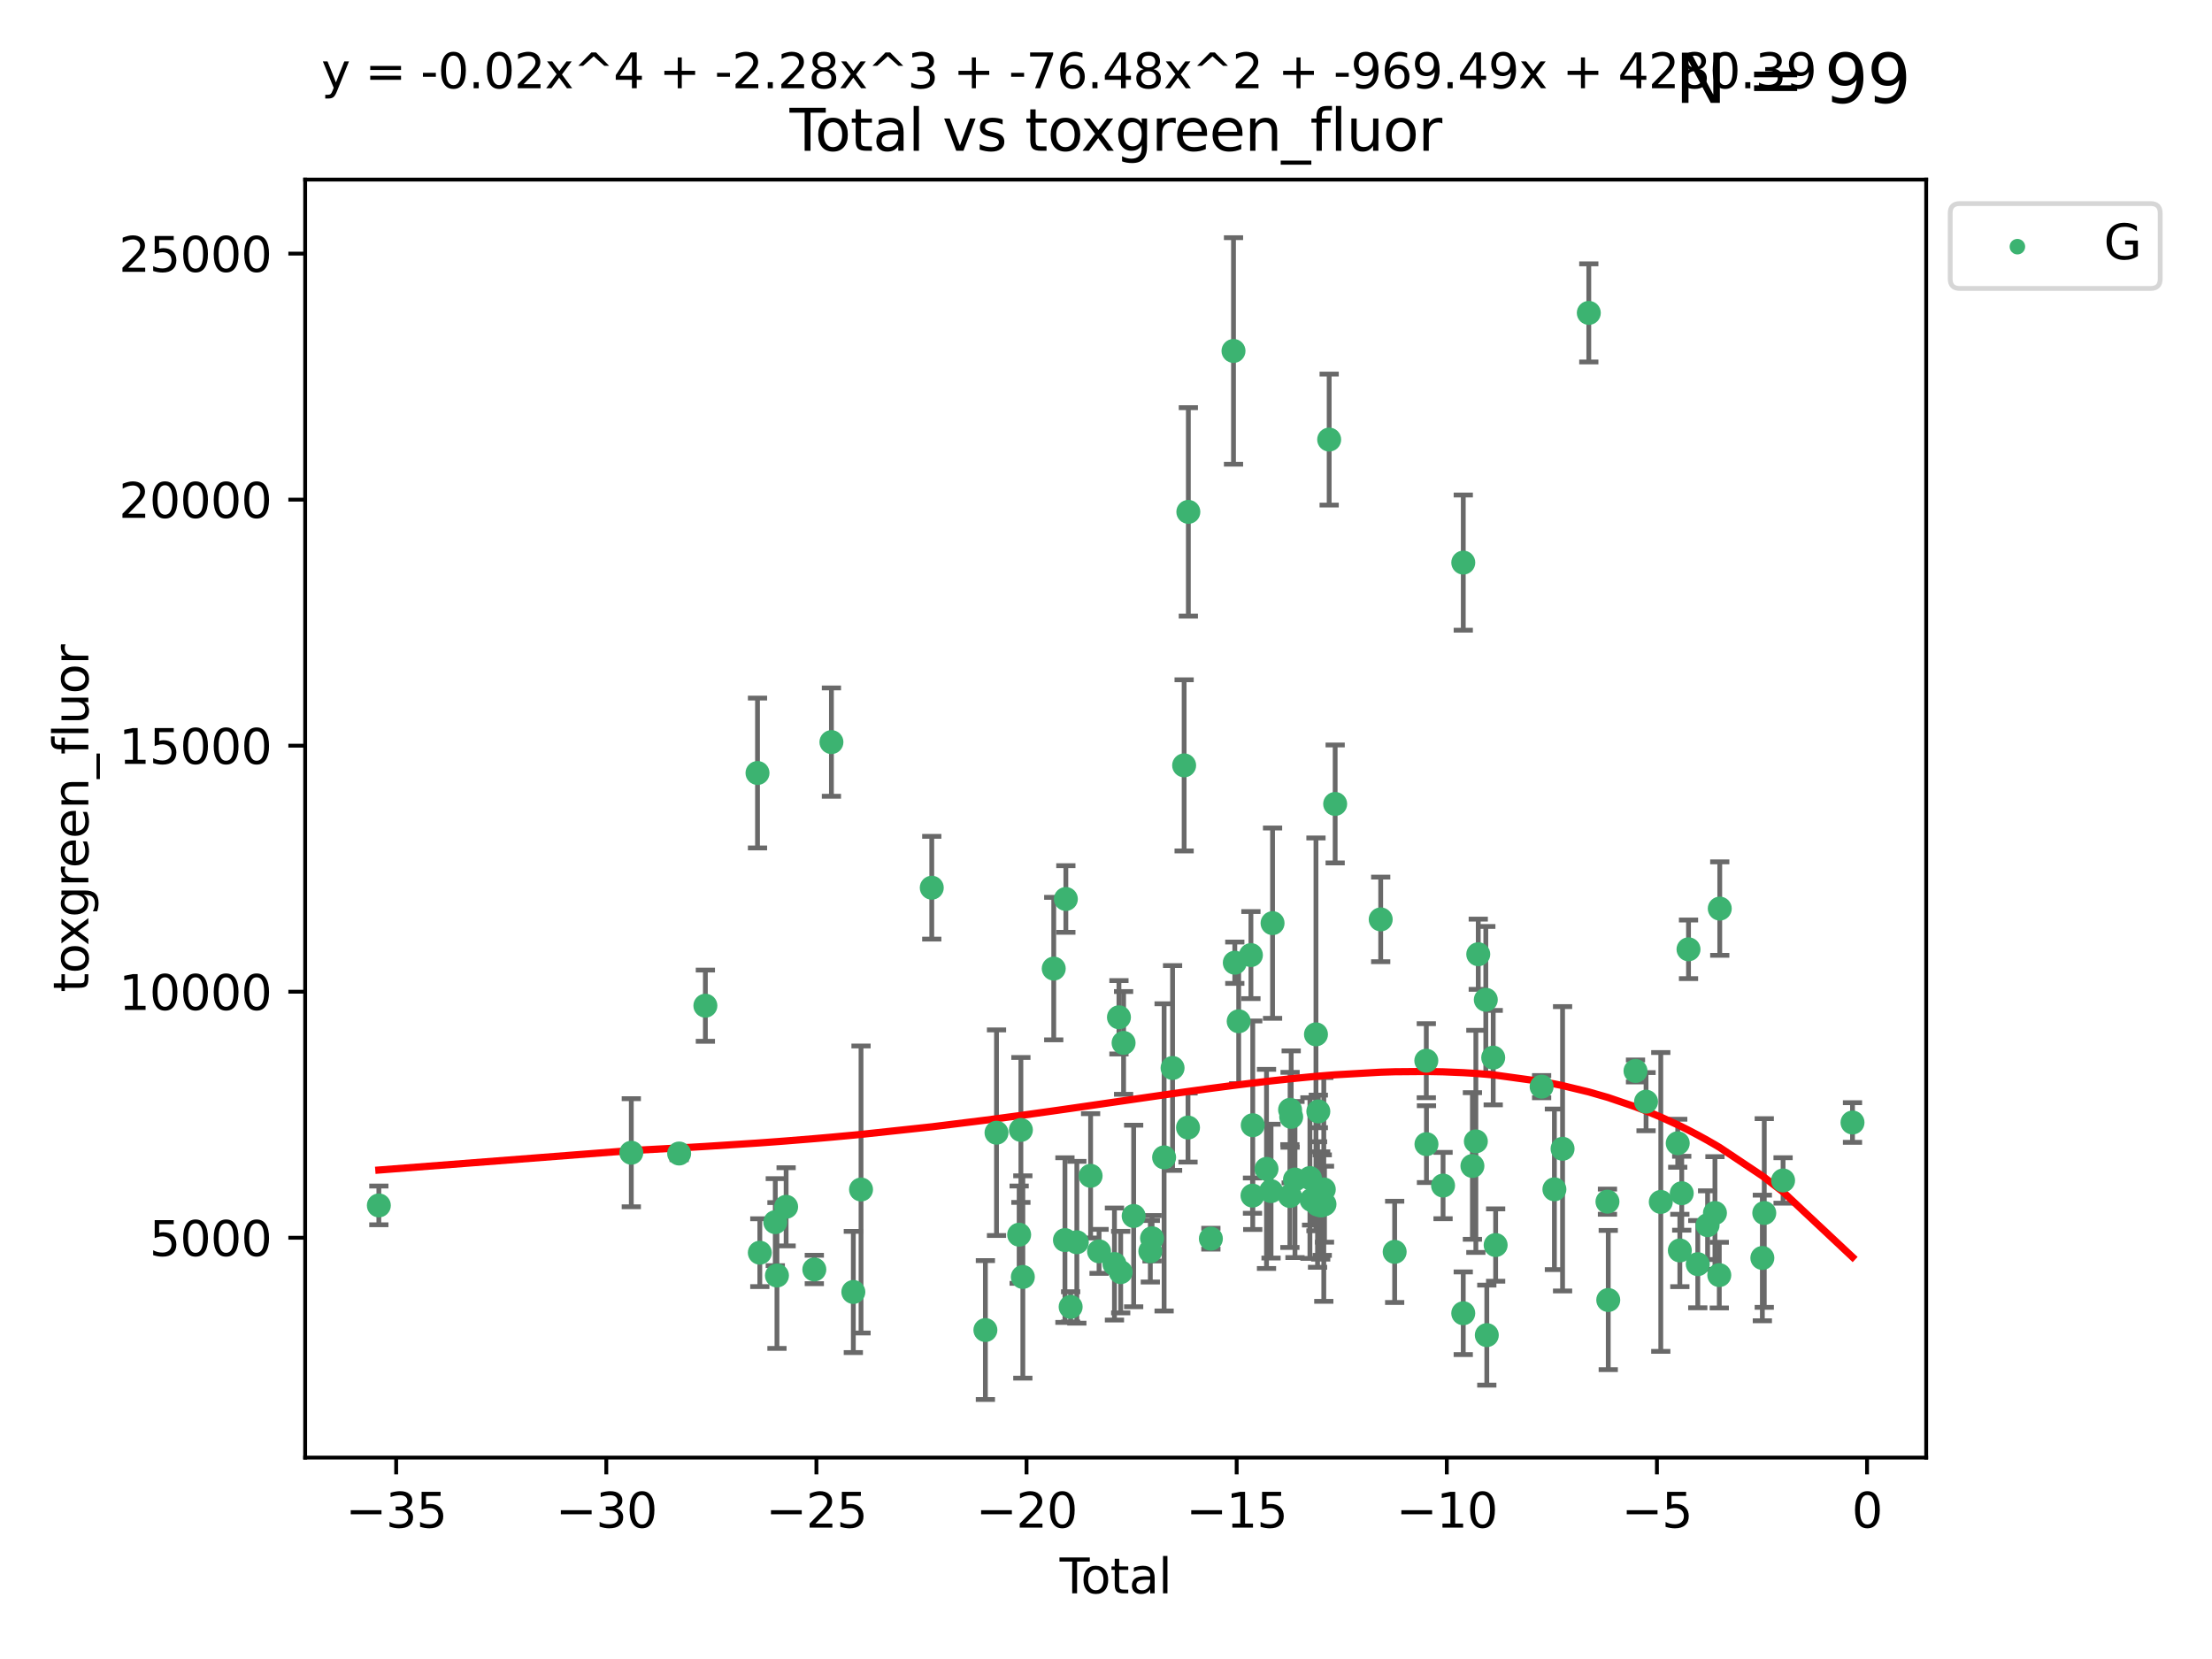 <?xml version="1.0" encoding="utf-8" standalone="no"?>
<!DOCTYPE svg PUBLIC "-//W3C//DTD SVG 1.1//EN"
  "http://www.w3.org/Graphics/SVG/1.1/DTD/svg11.dtd">
<svg xmlns:xlink="http://www.w3.org/1999/xlink" width="460.8pt" height="345.6pt" viewBox="0 0 460.8 345.6" xmlns="http://www.w3.org/2000/svg" version="1.1">
 <defs>
  <style type="text/css">*{stroke-linejoin: round; stroke-linecap: butt}</style>
 </defs>
 <g id="figure_1">
  <g id="patch_1">
   <path d="M 0 345.6 
L 460.8 345.6 
L 460.8 0 
L 0 0 
z
" style="fill: #ffffff"/>
  </g>
  <g id="axes_1">
   <g id="patch_2">
    <path d="M 63.571 303.64 
L 401.26 303.64 
L 401.26 37.411 
L 63.571 37.411 
z
" style="fill: #ffffff"/>
   </g>
   <g id="PathCollection_1">
    <defs>
     <path id="m891c7cf417" d="M 0 1.118 
C 0.297 1.118 0.581 1 0.791 0.791 
C 1 0.581 1.118 0.297 1.118 0 
C 1.118 -0.297 1 -0.581 0.791 -0.791 
C 0.581 -1 0.297 -1.118 0 -1.118 
C -0.297 -1.118 -0.581 -1 -0.791 -0.791 
C -1 -0.581 -1.118 -0.297 -1.118 0 
C -1.118 0.297 -1 0.581 -0.791 0.791 
C -0.581 1 -0.297 1.118 0 1.118 
z
" style="stroke: #3cb371"/>
    </defs>
    <g clip-path="url(#pcf5ad3c422)">
     <use xlink:href="#m891c7cf417" x="78.921" y="251.111" style="fill: #3cb371; stroke: #3cb371"/>
     <use xlink:href="#m891c7cf417" x="131.513" y="240.133" style="fill: #3cb371; stroke: #3cb371"/>
     <use xlink:href="#m891c7cf417" x="141.478" y="240.299" style="fill: #3cb371; stroke: #3cb371"/>
     <use xlink:href="#m891c7cf417" x="146.943" y="209.503" style="fill: #3cb371; stroke: #3cb371"/>
     <use xlink:href="#m891c7cf417" x="157.803" y="161.029" style="fill: #3cb371; stroke: #3cb371"/>
     <use xlink:href="#m891c7cf417" x="158.285" y="260.958" style="fill: #3cb371; stroke: #3cb371"/>
     <use xlink:href="#m891c7cf417" x="161.507" y="254.595" style="fill: #3cb371; stroke: #3cb371"/>
     <use xlink:href="#m891c7cf417" x="161.855" y="265.711" style="fill: #3cb371; stroke: #3cb371"/>
     <use xlink:href="#m891c7cf417" x="163.764" y="251.399" style="fill: #3cb371; stroke: #3cb371"/>
     <use xlink:href="#m891c7cf417" x="169.637" y="264.455" style="fill: #3cb371; stroke: #3cb371"/>
     <use xlink:href="#m891c7cf417" x="173.202" y="154.592" style="fill: #3cb371; stroke: #3cb371"/>
     <use xlink:href="#m891c7cf417" x="177.766" y="269.142" style="fill: #3cb371; stroke: #3cb371"/>
     <use xlink:href="#m891c7cf417" x="179.368" y="247.795" style="fill: #3cb371; stroke: #3cb371"/>
     <use xlink:href="#m891c7cf417" x="194.105" y="184.927" style="fill: #3cb371; stroke: #3cb371"/>
     <use xlink:href="#m891c7cf417" x="205.275" y="277.073" style="fill: #3cb371; stroke: #3cb371"/>
     <use xlink:href="#m891c7cf417" x="207.592" y="235.963" style="fill: #3cb371; stroke: #3cb371"/>
     <use xlink:href="#m891c7cf417" x="212.309" y="257.208" style="fill: #3cb371; stroke: #3cb371"/>
     <use xlink:href="#m891c7cf417" x="212.67" y="235.386" style="fill: #3cb371; stroke: #3cb371"/>
     <use xlink:href="#m891c7cf417" x="213.076" y="266.015" style="fill: #3cb371; stroke: #3cb371"/>
     <use xlink:href="#m891c7cf417" x="219.513" y="201.776" style="fill: #3cb371; stroke: #3cb371"/>
     <use xlink:href="#m891c7cf417" x="221.848" y="258.331" style="fill: #3cb371; stroke: #3cb371"/>
     <use xlink:href="#m891c7cf417" x="222.037" y="187.276" style="fill: #3cb371; stroke: #3cb371"/>
     <use xlink:href="#m891c7cf417" x="223.035" y="272.245" style="fill: #3cb371; stroke: #3cb371"/>
     <use xlink:href="#m891c7cf417" x="224.325" y="258.786" style="fill: #3cb371; stroke: #3cb371"/>
     <use xlink:href="#m891c7cf417" x="227.194" y="244.947" style="fill: #3cb371; stroke: #3cb371"/>
     <use xlink:href="#m891c7cf417" x="228.956" y="260.679" style="fill: #3cb371; stroke: #3cb371"/>
     <use xlink:href="#m891c7cf417" x="232.161" y="263.32" style="fill: #3cb371; stroke: #3cb371"/>
     <use xlink:href="#m891c7cf417" x="233.097" y="211.918" style="fill: #3cb371; stroke: #3cb371"/>
     <use xlink:href="#m891c7cf417" x="233.463" y="265.008" style="fill: #3cb371; stroke: #3cb371"/>
     <use xlink:href="#m891c7cf417" x="234.064" y="217.256" style="fill: #3cb371; stroke: #3cb371"/>
     <use xlink:href="#m891c7cf417" x="236.162" y="253.313" style="fill: #3cb371; stroke: #3cb371"/>
     <use xlink:href="#m891c7cf417" x="239.635" y="260.663" style="fill: #3cb371; stroke: #3cb371"/>
     <use xlink:href="#m891c7cf417" x="239.993" y="257.952" style="fill: #3cb371; stroke: #3cb371"/>
     <use xlink:href="#m891c7cf417" x="242.506" y="241.101" style="fill: #3cb371; stroke: #3cb371"/>
     <use xlink:href="#m891c7cf417" x="244.269" y="222.477" style="fill: #3cb371; stroke: #3cb371"/>
     <use xlink:href="#m891c7cf417" x="246.676" y="159.441" style="fill: #3cb371; stroke: #3cb371"/>
     <use xlink:href="#m891c7cf417" x="247.484" y="234.891" style="fill: #3cb371; stroke: #3cb371"/>
     <use xlink:href="#m891c7cf417" x="247.554" y="106.634" style="fill: #3cb371; stroke: #3cb371"/>
     <use xlink:href="#m891c7cf417" x="252.248" y="258.042" style="fill: #3cb371; stroke: #3cb371"/>
     <use xlink:href="#m891c7cf417" x="256.961" y="73.106" style="fill: #3cb371; stroke: #3cb371"/>
     <use xlink:href="#m891c7cf417" x="257.231" y="200.55" style="fill: #3cb371; stroke: #3cb371"/>
     <use xlink:href="#m891c7cf417" x="258.041" y="212.753" style="fill: #3cb371; stroke: #3cb371"/>
     <use xlink:href="#m891c7cf417" x="260.59" y="198.962" style="fill: #3cb371; stroke: #3cb371"/>
     <use xlink:href="#m891c7cf417" x="260.919" y="249.068" style="fill: #3cb371; stroke: #3cb371"/>
     <use xlink:href="#m891c7cf417" x="260.969" y="234.403" style="fill: #3cb371; stroke: #3cb371"/>
     <use xlink:href="#m891c7cf417" x="263.838" y="243.505" style="fill: #3cb371; stroke: #3cb371"/>
     <use xlink:href="#m891c7cf417" x="264.781" y="248.134" style="fill: #3cb371; stroke: #3cb371"/>
     <use xlink:href="#m891c7cf417" x="265.098" y="192.308" style="fill: #3cb371; stroke: #3cb371"/>
     <use xlink:href="#m891c7cf417" x="268.708" y="249.152" style="fill: #3cb371; stroke: #3cb371"/>
     <use xlink:href="#m891c7cf417" x="268.75" y="231.189" style="fill: #3cb371; stroke: #3cb371"/>
     <use xlink:href="#m891c7cf417" x="268.979" y="232.661" style="fill: #3cb371; stroke: #3cb371"/>
     <use xlink:href="#m891c7cf417" x="269.769" y="245.721" style="fill: #3cb371; stroke: #3cb371"/>
     <use xlink:href="#m891c7cf417" x="272.88" y="245.408" style="fill: #3cb371; stroke: #3cb371"/>
     <use xlink:href="#m891c7cf417" x="273.228" y="249.975" style="fill: #3cb371; stroke: #3cb371"/>
     <use xlink:href="#m891c7cf417" x="274.14" y="215.477" style="fill: #3cb371; stroke: #3cb371"/>
     <use xlink:href="#m891c7cf417" x="274.47" y="250.92" style="fill: #3cb371; stroke: #3cb371"/>
     <use xlink:href="#m891c7cf417" x="274.632" y="231.529" style="fill: #3cb371; stroke: #3cb371"/>
     <use xlink:href="#m891c7cf417" x="275.126" y="251.124" style="fill: #3cb371; stroke: #3cb371"/>
     <use xlink:href="#m891c7cf417" x="275.448" y="251.046" style="fill: #3cb371; stroke: #3cb371"/>
     <use xlink:href="#m891c7cf417" x="275.77" y="247.778" style="fill: #3cb371; stroke: #3cb371"/>
     <use xlink:href="#m891c7cf417" x="275.916" y="250.854" style="fill: #3cb371; stroke: #3cb371"/>
     <use xlink:href="#m891c7cf417" x="276.89" y="91.572" style="fill: #3cb371; stroke: #3cb371"/>
     <use xlink:href="#m891c7cf417" x="278.139" y="167.476" style="fill: #3cb371; stroke: #3cb371"/>
     <use xlink:href="#m891c7cf417" x="287.625" y="191.527" style="fill: #3cb371; stroke: #3cb371"/>
     <use xlink:href="#m891c7cf417" x="290.534" y="260.786" style="fill: #3cb371; stroke: #3cb371"/>
     <use xlink:href="#m891c7cf417" x="297.126" y="220.966" style="fill: #3cb371; stroke: #3cb371"/>
     <use xlink:href="#m891c7cf417" x="297.159" y="238.348" style="fill: #3cb371; stroke: #3cb371"/>
     <use xlink:href="#m891c7cf417" x="300.617" y="246.973" style="fill: #3cb371; stroke: #3cb371"/>
     <use xlink:href="#m891c7cf417" x="304.822" y="273.574" style="fill: #3cb371; stroke: #3cb371"/>
     <use xlink:href="#m891c7cf417" x="304.827" y="117.2" style="fill: #3cb371; stroke: #3cb371"/>
     <use xlink:href="#m891c7cf417" x="306.731" y="242.895" style="fill: #3cb371; stroke: #3cb371"/>
     <use xlink:href="#m891c7cf417" x="307.449" y="237.767" style="fill: #3cb371; stroke: #3cb371"/>
     <use xlink:href="#m891c7cf417" x="307.948" y="198.787" style="fill: #3cb371; stroke: #3cb371"/>
     <use xlink:href="#m891c7cf417" x="309.52" y="208.267" style="fill: #3cb371; stroke: #3cb371"/>
     <use xlink:href="#m891c7cf417" x="309.728" y="278.131" style="fill: #3cb371; stroke: #3cb371"/>
     <use xlink:href="#m891c7cf417" x="311.064" y="220.323" style="fill: #3cb371; stroke: #3cb371"/>
     <use xlink:href="#m891c7cf417" x="311.571" y="259.368" style="fill: #3cb371; stroke: #3cb371"/>
     <use xlink:href="#m891c7cf417" x="321.149" y="226.369" style="fill: #3cb371; stroke: #3cb371"/>
     <use xlink:href="#m891c7cf417" x="323.811" y="247.756" style="fill: #3cb371; stroke: #3cb371"/>
     <use xlink:href="#m891c7cf417" x="325.513" y="239.312" style="fill: #3cb371; stroke: #3cb371"/>
     <use xlink:href="#m891c7cf417" x="330.977" y="65.183" style="fill: #3cb371; stroke: #3cb371"/>
     <use xlink:href="#m891c7cf417" x="334.863" y="250.329" style="fill: #3cb371; stroke: #3cb371"/>
     <use xlink:href="#m891c7cf417" x="335.029" y="270.818" style="fill: #3cb371; stroke: #3cb371"/>
     <use xlink:href="#m891c7cf417" x="340.705" y="223.102" style="fill: #3cb371; stroke: #3cb371"/>
     <use xlink:href="#m891c7cf417" x="342.902" y="229.499" style="fill: #3cb371; stroke: #3cb371"/>
     <use xlink:href="#m891c7cf417" x="345.972" y="250.384" style="fill: #3cb371; stroke: #3cb371"/>
     <use xlink:href="#m891c7cf417" x="349.503" y="238.157" style="fill: #3cb371; stroke: #3cb371"/>
     <use xlink:href="#m891c7cf417" x="349.942" y="260.493" style="fill: #3cb371; stroke: #3cb371"/>
     <use xlink:href="#m891c7cf417" x="350.336" y="248.573" style="fill: #3cb371; stroke: #3cb371"/>
     <use xlink:href="#m891c7cf417" x="351.748" y="197.758" style="fill: #3cb371; stroke: #3cb371"/>
     <use xlink:href="#m891c7cf417" x="353.679" y="263.349" style="fill: #3cb371; stroke: #3cb371"/>
     <use xlink:href="#m891c7cf417" x="355.722" y="255.227" style="fill: #3cb371; stroke: #3cb371"/>
     <use xlink:href="#m891c7cf417" x="357.256" y="252.692" style="fill: #3cb371; stroke: #3cb371"/>
     <use xlink:href="#m891c7cf417" x="358.159" y="265.63" style="fill: #3cb371; stroke: #3cb371"/>
     <use xlink:href="#m891c7cf417" x="358.258" y="189.277" style="fill: #3cb371; stroke: #3cb371"/>
     <use xlink:href="#m891c7cf417" x="367.13" y="262.057" style="fill: #3cb371; stroke: #3cb371"/>
     <use xlink:href="#m891c7cf417" x="367.53" y="252.69" style="fill: #3cb371; stroke: #3cb371"/>
     <use xlink:href="#m891c7cf417" x="371.448" y="245.91" style="fill: #3cb371; stroke: #3cb371"/>
     <use xlink:href="#m891c7cf417" x="385.911" y="233.84" style="fill: #3cb371; stroke: #3cb371"/>
    </g>
   </g>
   <g id="matplotlib.axis_1">
    <g id="xtick_1">
     <g id="line2d_1">
      <defs>
       <path id="maa07808551" d="M 0 0 
L 0 3.5 
" style="stroke: #000000; stroke-width: 0.8"/>
      </defs>
      <g>
       <use xlink:href="#maa07808551" x="82.529" y="303.64" style="stroke: #000000; stroke-width: 0.8"/>
      </g>
     </g>
     <g id="text_1">
      <!-- −35 -->
      <g transform="translate(71.977 318.238)scale(0.1 -0.1)">
       <defs>
        <path id="DejaVuSans-2212" d="M 678 2272 
L 4684 2272 
L 4684 1741 
L 678 1741 
L 678 2272 
z
" transform="scale(0.016)"/>
        <path id="DejaVuSans-33" d="M 2597 2516 
Q 3050 2419 3304 2112 
Q 3559 1806 3559 1356 
Q 3559 666 3084 287 
Q 2609 -91 1734 -91 
Q 1441 -91 1130 -33 
Q 819 25 488 141 
L 488 750 
Q 750 597 1062 519 
Q 1375 441 1716 441 
Q 2309 441 2620 675 
Q 2931 909 2931 1356 
Q 2931 1769 2642 2001 
Q 2353 2234 1838 2234 
L 1294 2234 
L 1294 2753 
L 1863 2753 
Q 2328 2753 2575 2939 
Q 2822 3125 2822 3475 
Q 2822 3834 2567 4026 
Q 2313 4219 1838 4219 
Q 1578 4219 1281 4162 
Q 984 4106 628 3988 
L 628 4550 
Q 988 4650 1302 4700 
Q 1616 4750 1894 4750 
Q 2613 4750 3031 4423 
Q 3450 4097 3450 3541 
Q 3450 3153 3228 2886 
Q 3006 2619 2597 2516 
z
" transform="scale(0.016)"/>
        <path id="DejaVuSans-35" d="M 691 4666 
L 3169 4666 
L 3169 4134 
L 1269 4134 
L 1269 2991 
Q 1406 3038 1543 3061 
Q 1681 3084 1819 3084 
Q 2600 3084 3056 2656 
Q 3513 2228 3513 1497 
Q 3513 744 3044 326 
Q 2575 -91 1722 -91 
Q 1428 -91 1123 -41 
Q 819 9 494 109 
L 494 744 
Q 775 591 1075 516 
Q 1375 441 1709 441 
Q 2250 441 2565 725 
Q 2881 1009 2881 1497 
Q 2881 1984 2565 2268 
Q 2250 2553 1709 2553 
Q 1456 2553 1204 2497 
Q 953 2441 691 2322 
L 691 4666 
z
" transform="scale(0.016)"/>
       </defs>
       <use xlink:href="#DejaVuSans-2212"/>
       <use xlink:href="#DejaVuSans-33" x="83.789"/>
       <use xlink:href="#DejaVuSans-35" x="147.412"/>
      </g>
     </g>
    </g>
    <g id="xtick_2">
     <g id="line2d_2">
      <g>
       <use xlink:href="#maa07808551" x="126.303" y="303.64" style="stroke: #000000; stroke-width: 0.8"/>
      </g>
     </g>
     <g id="text_2">
      <!-- −30 -->
      <g transform="translate(115.75 318.238)scale(0.1 -0.1)">
       <defs>
        <path id="DejaVuSans-30" d="M 2034 4250 
Q 1547 4250 1301 3770 
Q 1056 3291 1056 2328 
Q 1056 1369 1301 889 
Q 1547 409 2034 409 
Q 2525 409 2770 889 
Q 3016 1369 3016 2328 
Q 3016 3291 2770 3770 
Q 2525 4250 2034 4250 
z
M 2034 4750 
Q 2819 4750 3233 4129 
Q 3647 3509 3647 2328 
Q 3647 1150 3233 529 
Q 2819 -91 2034 -91 
Q 1250 -91 836 529 
Q 422 1150 422 2328 
Q 422 3509 836 4129 
Q 1250 4750 2034 4750 
z
" transform="scale(0.016)"/>
       </defs>
       <use xlink:href="#DejaVuSans-2212"/>
       <use xlink:href="#DejaVuSans-33" x="83.789"/>
       <use xlink:href="#DejaVuSans-30" x="147.412"/>
      </g>
     </g>
    </g>
    <g id="xtick_3">
     <g id="line2d_3">
      <g>
       <use xlink:href="#maa07808551" x="170.076" y="303.64" style="stroke: #000000; stroke-width: 0.8"/>
      </g>
     </g>
     <g id="text_3">
      <!-- −25 -->
      <g transform="translate(159.524 318.238)scale(0.1 -0.1)">
       <defs>
        <path id="DejaVuSans-32" d="M 1228 531 
L 3431 531 
L 3431 0 
L 469 0 
L 469 531 
Q 828 903 1448 1529 
Q 2069 2156 2228 2338 
Q 2531 2678 2651 2914 
Q 2772 3150 2772 3378 
Q 2772 3750 2511 3984 
Q 2250 4219 1831 4219 
Q 1534 4219 1204 4116 
Q 875 4013 500 3803 
L 500 4441 
Q 881 4594 1212 4672 
Q 1544 4750 1819 4750 
Q 2544 4750 2975 4387 
Q 3406 4025 3406 3419 
Q 3406 3131 3298 2873 
Q 3191 2616 2906 2266 
Q 2828 2175 2409 1742 
Q 1991 1309 1228 531 
z
" transform="scale(0.016)"/>
       </defs>
       <use xlink:href="#DejaVuSans-2212"/>
       <use xlink:href="#DejaVuSans-32" x="83.789"/>
       <use xlink:href="#DejaVuSans-35" x="147.412"/>
      </g>
     </g>
    </g>
    <g id="xtick_4">
     <g id="line2d_4">
      <g>
       <use xlink:href="#maa07808551" x="213.849" y="303.64" style="stroke: #000000; stroke-width: 0.8"/>
      </g>
     </g>
     <g id="text_4">
      <!-- −20 -->
      <g transform="translate(203.297 318.238)scale(0.1 -0.1)">
       <use xlink:href="#DejaVuSans-2212"/>
       <use xlink:href="#DejaVuSans-32" x="83.789"/>
       <use xlink:href="#DejaVuSans-30" x="147.412"/>
      </g>
     </g>
    </g>
    <g id="xtick_5">
     <g id="line2d_5">
      <g>
       <use xlink:href="#maa07808551" x="257.622" y="303.64" style="stroke: #000000; stroke-width: 0.8"/>
      </g>
     </g>
     <g id="text_5">
      <!-- −15 -->
      <g transform="translate(247.07 318.238)scale(0.1 -0.1)">
       <defs>
        <path id="DejaVuSans-31" d="M 794 531 
L 1825 531 
L 1825 4091 
L 703 3866 
L 703 4441 
L 1819 4666 
L 2450 4666 
L 2450 531 
L 3481 531 
L 3481 0 
L 794 0 
L 794 531 
z
" transform="scale(0.016)"/>
       </defs>
       <use xlink:href="#DejaVuSans-2212"/>
       <use xlink:href="#DejaVuSans-31" x="83.789"/>
       <use xlink:href="#DejaVuSans-35" x="147.412"/>
      </g>
     </g>
    </g>
    <g id="xtick_6">
     <g id="line2d_6">
      <g>
       <use xlink:href="#maa07808551" x="301.396" y="303.64" style="stroke: #000000; stroke-width: 0.8"/>
      </g>
     </g>
     <g id="text_6">
      <!-- −10 -->
      <g transform="translate(290.843 318.238)scale(0.1 -0.1)">
       <use xlink:href="#DejaVuSans-2212"/>
       <use xlink:href="#DejaVuSans-31" x="83.789"/>
       <use xlink:href="#DejaVuSans-30" x="147.412"/>
      </g>
     </g>
    </g>
    <g id="xtick_7">
     <g id="line2d_7">
      <g>
       <use xlink:href="#maa07808551" x="345.169" y="303.64" style="stroke: #000000; stroke-width: 0.8"/>
      </g>
     </g>
     <g id="text_7">
      <!-- −5 -->
      <g transform="translate(337.798 318.238)scale(0.1 -0.1)">
       <use xlink:href="#DejaVuSans-2212"/>
       <use xlink:href="#DejaVuSans-35" x="83.789"/>
      </g>
     </g>
    </g>
    <g id="xtick_8">
     <g id="line2d_8">
      <g>
       <use xlink:href="#maa07808551" x="388.942" y="303.64" style="stroke: #000000; stroke-width: 0.8"/>
      </g>
     </g>
     <g id="text_8">
      <!-- 0 -->
      <g transform="translate(385.761 318.238)scale(0.1 -0.1)">
       <use xlink:href="#DejaVuSans-30"/>
      </g>
     </g>
    </g>
    <g id="text_9">
     <!-- Total -->
     <g transform="translate(220.739 331.917)scale(0.1 -0.1)">
      <defs>
       <path id="DejaVuSans-54" d="M -19 4666 
L 3928 4666 
L 3928 4134 
L 2272 4134 
L 2272 0 
L 1638 0 
L 1638 4134 
L -19 4134 
L -19 4666 
z
" transform="scale(0.016)"/>
       <path id="DejaVuSans-6f" d="M 1959 3097 
Q 1497 3097 1228 2736 
Q 959 2375 959 1747 
Q 959 1119 1226 758 
Q 1494 397 1959 397 
Q 2419 397 2687 759 
Q 2956 1122 2956 1747 
Q 2956 2369 2687 2733 
Q 2419 3097 1959 3097 
z
M 1959 3584 
Q 2709 3584 3137 3096 
Q 3566 2609 3566 1747 
Q 3566 888 3137 398 
Q 2709 -91 1959 -91 
Q 1206 -91 779 398 
Q 353 888 353 1747 
Q 353 2609 779 3096 
Q 1206 3584 1959 3584 
z
" transform="scale(0.016)"/>
       <path id="DejaVuSans-74" d="M 1172 4494 
L 1172 3500 
L 2356 3500 
L 2356 3053 
L 1172 3053 
L 1172 1153 
Q 1172 725 1289 603 
Q 1406 481 1766 481 
L 2356 481 
L 2356 0 
L 1766 0 
Q 1100 0 847 248 
Q 594 497 594 1153 
L 594 3053 
L 172 3053 
L 172 3500 
L 594 3500 
L 594 4494 
L 1172 4494 
z
" transform="scale(0.016)"/>
       <path id="DejaVuSans-61" d="M 2194 1759 
Q 1497 1759 1228 1600 
Q 959 1441 959 1056 
Q 959 750 1161 570 
Q 1363 391 1709 391 
Q 2188 391 2477 730 
Q 2766 1069 2766 1631 
L 2766 1759 
L 2194 1759 
z
M 3341 1997 
L 3341 0 
L 2766 0 
L 2766 531 
Q 2569 213 2275 61 
Q 1981 -91 1556 -91 
Q 1019 -91 701 211 
Q 384 513 384 1019 
Q 384 1609 779 1909 
Q 1175 2209 1959 2209 
L 2766 2209 
L 2766 2266 
Q 2766 2663 2505 2880 
Q 2244 3097 1772 3097 
Q 1472 3097 1187 3025 
Q 903 2953 641 2809 
L 641 3341 
Q 956 3463 1253 3523 
Q 1550 3584 1831 3584 
Q 2591 3584 2966 3190 
Q 3341 2797 3341 1997 
z
" transform="scale(0.016)"/>
       <path id="DejaVuSans-6c" d="M 603 4863 
L 1178 4863 
L 1178 0 
L 603 0 
L 603 4863 
z
" transform="scale(0.016)"/>
      </defs>
      <use xlink:href="#DejaVuSans-54"/>
      <use xlink:href="#DejaVuSans-6f" x="44.084"/>
      <use xlink:href="#DejaVuSans-74" x="105.266"/>
      <use xlink:href="#DejaVuSans-61" x="144.475"/>
      <use xlink:href="#DejaVuSans-6c" x="205.754"/>
     </g>
    </g>
   </g>
   <g id="matplotlib.axis_2">
    <g id="ytick_1">
     <g id="line2d_9">
      <defs>
       <path id="m445d66d45b" d="M 0 0 
L -3.5 0 
" style="stroke: #000000; stroke-width: 0.8"/>
      </defs>
      <g>
       <use xlink:href="#m445d66d45b" x="63.571" y="257.843" style="stroke: #000000; stroke-width: 0.8"/>
      </g>
     </g>
     <g id="text_10">
      <!-- 5000 -->
      <g transform="translate(31.121 261.642)scale(0.1 -0.1)">
       <use xlink:href="#DejaVuSans-35"/>
       <use xlink:href="#DejaVuSans-30" x="63.623"/>
       <use xlink:href="#DejaVuSans-30" x="127.246"/>
       <use xlink:href="#DejaVuSans-30" x="190.869"/>
      </g>
     </g>
    </g>
    <g id="ytick_2">
     <g id="line2d_10">
      <g>
       <use xlink:href="#m445d66d45b" x="63.571" y="206.589" style="stroke: #000000; stroke-width: 0.8"/>
      </g>
     </g>
     <g id="text_11">
      <!-- 10000 -->
      <g transform="translate(24.759 210.388)scale(0.1 -0.1)">
       <use xlink:href="#DejaVuSans-31"/>
       <use xlink:href="#DejaVuSans-30" x="63.623"/>
       <use xlink:href="#DejaVuSans-30" x="127.246"/>
       <use xlink:href="#DejaVuSans-30" x="190.869"/>
       <use xlink:href="#DejaVuSans-30" x="254.492"/>
      </g>
     </g>
    </g>
    <g id="ytick_3">
     <g id="line2d_11">
      <g>
       <use xlink:href="#m445d66d45b" x="63.571" y="155.335" style="stroke: #000000; stroke-width: 0.8"/>
      </g>
     </g>
     <g id="text_12">
      <!-- 15000 -->
      <g transform="translate(24.759 159.135)scale(0.1 -0.1)">
       <use xlink:href="#DejaVuSans-31"/>
       <use xlink:href="#DejaVuSans-35" x="63.623"/>
       <use xlink:href="#DejaVuSans-30" x="127.246"/>
       <use xlink:href="#DejaVuSans-30" x="190.869"/>
       <use xlink:href="#DejaVuSans-30" x="254.492"/>
      </g>
     </g>
    </g>
    <g id="ytick_4">
     <g id="line2d_12">
      <g>
       <use xlink:href="#m445d66d45b" x="63.571" y="104.082" style="stroke: #000000; stroke-width: 0.8"/>
      </g>
     </g>
     <g id="text_13">
      <!-- 20000 -->
      <g transform="translate(24.759 107.881)scale(0.1 -0.1)">
       <use xlink:href="#DejaVuSans-32"/>
       <use xlink:href="#DejaVuSans-30" x="63.623"/>
       <use xlink:href="#DejaVuSans-30" x="127.246"/>
       <use xlink:href="#DejaVuSans-30" x="190.869"/>
       <use xlink:href="#DejaVuSans-30" x="254.492"/>
      </g>
     </g>
    </g>
    <g id="ytick_5">
     <g id="line2d_13">
      <g>
       <use xlink:href="#m445d66d45b" x="63.571" y="52.828" style="stroke: #000000; stroke-width: 0.8"/>
      </g>
     </g>
     <g id="text_14">
      <!-- 25000 -->
      <g transform="translate(24.759 56.627)scale(0.1 -0.1)">
       <use xlink:href="#DejaVuSans-32"/>
       <use xlink:href="#DejaVuSans-35" x="63.623"/>
       <use xlink:href="#DejaVuSans-30" x="127.246"/>
       <use xlink:href="#DejaVuSans-30" x="190.869"/>
       <use xlink:href="#DejaVuSans-30" x="254.492"/>
      </g>
     </g>
    </g>
    <g id="text_15">
     <!-- toxgreen_fluor -->
     <g transform="translate(18.401 206.72)rotate(-90)scale(0.1 -0.1)">
      <defs>
       <path id="DejaVuSans-78" d="M 3513 3500 
L 2247 1797 
L 3578 0 
L 2900 0 
L 1881 1375 
L 863 0 
L 184 0 
L 1544 1831 
L 300 3500 
L 978 3500 
L 1906 2253 
L 2834 3500 
L 3513 3500 
z
" transform="scale(0.016)"/>
       <path id="DejaVuSans-67" d="M 2906 1791 
Q 2906 2416 2648 2759 
Q 2391 3103 1925 3103 
Q 1463 3103 1205 2759 
Q 947 2416 947 1791 
Q 947 1169 1205 825 
Q 1463 481 1925 481 
Q 2391 481 2648 825 
Q 2906 1169 2906 1791 
z
M 3481 434 
Q 3481 -459 3084 -895 
Q 2688 -1331 1869 -1331 
Q 1566 -1331 1297 -1286 
Q 1028 -1241 775 -1147 
L 775 -588 
Q 1028 -725 1275 -790 
Q 1522 -856 1778 -856 
Q 2344 -856 2625 -561 
Q 2906 -266 2906 331 
L 2906 616 
Q 2728 306 2450 153 
Q 2172 0 1784 0 
Q 1141 0 747 490 
Q 353 981 353 1791 
Q 353 2603 747 3093 
Q 1141 3584 1784 3584 
Q 2172 3584 2450 3431 
Q 2728 3278 2906 2969 
L 2906 3500 
L 3481 3500 
L 3481 434 
z
" transform="scale(0.016)"/>
       <path id="DejaVuSans-72" d="M 2631 2963 
Q 2534 3019 2420 3045 
Q 2306 3072 2169 3072 
Q 1681 3072 1420 2755 
Q 1159 2438 1159 1844 
L 1159 0 
L 581 0 
L 581 3500 
L 1159 3500 
L 1159 2956 
Q 1341 3275 1631 3429 
Q 1922 3584 2338 3584 
Q 2397 3584 2469 3576 
Q 2541 3569 2628 3553 
L 2631 2963 
z
" transform="scale(0.016)"/>
       <path id="DejaVuSans-65" d="M 3597 1894 
L 3597 1613 
L 953 1613 
Q 991 1019 1311 708 
Q 1631 397 2203 397 
Q 2534 397 2845 478 
Q 3156 559 3463 722 
L 3463 178 
Q 3153 47 2828 -22 
Q 2503 -91 2169 -91 
Q 1331 -91 842 396 
Q 353 884 353 1716 
Q 353 2575 817 3079 
Q 1281 3584 2069 3584 
Q 2775 3584 3186 3129 
Q 3597 2675 3597 1894 
z
M 3022 2063 
Q 3016 2534 2758 2815 
Q 2500 3097 2075 3097 
Q 1594 3097 1305 2825 
Q 1016 2553 972 2059 
L 3022 2063 
z
" transform="scale(0.016)"/>
       <path id="DejaVuSans-6e" d="M 3513 2113 
L 3513 0 
L 2938 0 
L 2938 2094 
Q 2938 2591 2744 2837 
Q 2550 3084 2163 3084 
Q 1697 3084 1428 2787 
Q 1159 2491 1159 1978 
L 1159 0 
L 581 0 
L 581 3500 
L 1159 3500 
L 1159 2956 
Q 1366 3272 1645 3428 
Q 1925 3584 2291 3584 
Q 2894 3584 3203 3211 
Q 3513 2838 3513 2113 
z
" transform="scale(0.016)"/>
       <path id="DejaVuSans-5f" d="M 3263 -1063 
L 3263 -1509 
L -63 -1509 
L -63 -1063 
L 3263 -1063 
z
" transform="scale(0.016)"/>
       <path id="DejaVuSans-66" d="M 2375 4863 
L 2375 4384 
L 1825 4384 
Q 1516 4384 1395 4259 
Q 1275 4134 1275 3809 
L 1275 3500 
L 2222 3500 
L 2222 3053 
L 1275 3053 
L 1275 0 
L 697 0 
L 697 3053 
L 147 3053 
L 147 3500 
L 697 3500 
L 697 3744 
Q 697 4328 969 4595 
Q 1241 4863 1831 4863 
L 2375 4863 
z
" transform="scale(0.016)"/>
       <path id="DejaVuSans-75" d="M 544 1381 
L 544 3500 
L 1119 3500 
L 1119 1403 
Q 1119 906 1312 657 
Q 1506 409 1894 409 
Q 2359 409 2629 706 
Q 2900 1003 2900 1516 
L 2900 3500 
L 3475 3500 
L 3475 0 
L 2900 0 
L 2900 538 
Q 2691 219 2414 64 
Q 2138 -91 1772 -91 
Q 1169 -91 856 284 
Q 544 659 544 1381 
z
M 1991 3584 
L 1991 3584 
z
" transform="scale(0.016)"/>
      </defs>
      <use xlink:href="#DejaVuSans-74"/>
      <use xlink:href="#DejaVuSans-6f" x="39.209"/>
      <use xlink:href="#DejaVuSans-78" x="97.266"/>
      <use xlink:href="#DejaVuSans-67" x="156.445"/>
      <use xlink:href="#DejaVuSans-72" x="219.922"/>
      <use xlink:href="#DejaVuSans-65" x="258.785"/>
      <use xlink:href="#DejaVuSans-65" x="320.309"/>
      <use xlink:href="#DejaVuSans-6e" x="381.832"/>
      <use xlink:href="#DejaVuSans-5f" x="445.211"/>
      <use xlink:href="#DejaVuSans-66" x="495.211"/>
      <use xlink:href="#DejaVuSans-6c" x="530.416"/>
      <use xlink:href="#DejaVuSans-75" x="558.199"/>
      <use xlink:href="#DejaVuSans-6f" x="621.578"/>
      <use xlink:href="#DejaVuSans-72" x="682.76"/>
     </g>
    </g>
   </g>
   <g id="LineCollection_1">
    <path d="M 78.921 255.145 
L 78.921 247.076 
" clip-path="url(#pcf5ad3c422)" style="fill: none; stroke: #696969"/>
    <path d="M 131.513 251.391 
L 131.513 228.875 
" clip-path="url(#pcf5ad3c422)" style="fill: none; stroke: #696969"/>
    <path d="M 141.478 241.574 
L 141.478 239.023 
" clip-path="url(#pcf5ad3c422)" style="fill: none; stroke: #696969"/>
    <path d="M 146.943 216.921 
L 146.943 202.085 
" clip-path="url(#pcf5ad3c422)" style="fill: none; stroke: #696969"/>
    <path d="M 157.803 176.64 
L 157.803 145.419 
" clip-path="url(#pcf5ad3c422)" style="fill: none; stroke: #696969"/>
    <path d="M 158.285 268.022 
L 158.285 253.894 
" clip-path="url(#pcf5ad3c422)" style="fill: none; stroke: #696969"/>
    <path d="M 161.507 263.659 
L 161.507 245.531 
" clip-path="url(#pcf5ad3c422)" style="fill: none; stroke: #696969"/>
    <path d="M 161.855 280.896 
L 161.855 250.525 
" clip-path="url(#pcf5ad3c422)" style="fill: none; stroke: #696969"/>
    <path d="M 163.764 259.542 
L 163.764 243.256 
" clip-path="url(#pcf5ad3c422)" style="fill: none; stroke: #696969"/>
    <path d="M 169.637 267.413 
L 169.637 261.497 
" clip-path="url(#pcf5ad3c422)" style="fill: none; stroke: #696969"/>
    <path d="M 173.202 165.877 
L 173.202 143.306 
" clip-path="url(#pcf5ad3c422)" style="fill: none; stroke: #696969"/>
    <path d="M 177.766 281.765 
L 177.766 256.519 
" clip-path="url(#pcf5ad3c422)" style="fill: none; stroke: #696969"/>
    <path d="M 179.368 277.691 
L 179.368 217.898 
" clip-path="url(#pcf5ad3c422)" style="fill: none; stroke: #696969"/>
    <path d="M 194.105 195.633 
L 194.105 174.222 
" clip-path="url(#pcf5ad3c422)" style="fill: none; stroke: #696969"/>
    <path d="M 205.275 291.539 
L 205.275 262.607 
" clip-path="url(#pcf5ad3c422)" style="fill: none; stroke: #696969"/>
    <path d="M 207.592 257.379 
L 207.592 214.547 
" clip-path="url(#pcf5ad3c422)" style="fill: none; stroke: #696969"/>
    <path d="M 212.309 267.345 
L 212.309 247.072 
" clip-path="url(#pcf5ad3c422)" style="fill: none; stroke: #696969"/>
    <path d="M 212.67 250.481 
L 212.67 220.291 
" clip-path="url(#pcf5ad3c422)" style="fill: none; stroke: #696969"/>
    <path d="M 213.076 287.091 
L 213.076 244.94 
" clip-path="url(#pcf5ad3c422)" style="fill: none; stroke: #696969"/>
    <path d="M 219.513 216.615 
L 219.513 186.936 
" clip-path="url(#pcf5ad3c422)" style="fill: none; stroke: #696969"/>
    <path d="M 221.848 275.483 
L 221.848 241.179 
" clip-path="url(#pcf5ad3c422)" style="fill: none; stroke: #696969"/>
    <path d="M 222.037 194.214 
L 222.037 180.338 
" clip-path="url(#pcf5ad3c422)" style="fill: none; stroke: #696969"/>
    <path d="M 223.035 275.395 
L 223.035 269.095 
" clip-path="url(#pcf5ad3c422)" style="fill: none; stroke: #696969"/>
    <path d="M 224.325 275.639 
L 224.325 241.932 
" clip-path="url(#pcf5ad3c422)" style="fill: none; stroke: #696969"/>
    <path d="M 227.194 257.898 
L 227.194 231.996 
" clip-path="url(#pcf5ad3c422)" style="fill: none; stroke: #696969"/>
    <path d="M 228.956 265.262 
L 228.956 256.097 
" clip-path="url(#pcf5ad3c422)" style="fill: none; stroke: #696969"/>
    <path d="M 232.161 274.989 
L 232.161 251.652 
" clip-path="url(#pcf5ad3c422)" style="fill: none; stroke: #696969"/>
    <path d="M 233.097 219.562 
L 233.097 204.275 
" clip-path="url(#pcf5ad3c422)" style="fill: none; stroke: #696969"/>
    <path d="M 233.463 273.502 
L 233.463 256.514 
" clip-path="url(#pcf5ad3c422)" style="fill: none; stroke: #696969"/>
    <path d="M 234.064 227.96 
L 234.064 206.552 
" clip-path="url(#pcf5ad3c422)" style="fill: none; stroke: #696969"/>
    <path d="M 236.162 272.224 
L 236.162 234.402 
" clip-path="url(#pcf5ad3c422)" style="fill: none; stroke: #696969"/>
    <path d="M 239.635 267.067 
L 239.635 254.258 
" clip-path="url(#pcf5ad3c422)" style="fill: none; stroke: #696969"/>
    <path d="M 239.993 262.686 
L 239.993 253.219 
" clip-path="url(#pcf5ad3c422)" style="fill: none; stroke: #696969"/>
    <path d="M 242.506 273.099 
L 242.506 209.103 
" clip-path="url(#pcf5ad3c422)" style="fill: none; stroke: #696969"/>
    <path d="M 244.269 243.804 
L 244.269 201.15 
" clip-path="url(#pcf5ad3c422)" style="fill: none; stroke: #696969"/>
    <path d="M 246.676 177.268 
L 246.676 141.614 
" clip-path="url(#pcf5ad3c422)" style="fill: none; stroke: #696969"/>
    <path d="M 247.484 242.077 
L 247.484 227.706 
" clip-path="url(#pcf5ad3c422)" style="fill: none; stroke: #696969"/>
    <path d="M 247.554 128.347 
L 247.554 84.922 
" clip-path="url(#pcf5ad3c422)" style="fill: none; stroke: #696969"/>
    <path d="M 252.248 260.22 
L 252.248 255.865 
" clip-path="url(#pcf5ad3c422)" style="fill: none; stroke: #696969"/>
    <path d="M 256.961 96.699 
L 256.961 49.513 
" clip-path="url(#pcf5ad3c422)" style="fill: none; stroke: #696969"/>
    <path d="M 257.231 204.859 
L 257.231 196.242 
" clip-path="url(#pcf5ad3c422)" style="fill: none; stroke: #696969"/>
    <path d="M 258.041 225.734 
L 258.041 199.773 
" clip-path="url(#pcf5ad3c422)" style="fill: none; stroke: #696969"/>
    <path d="M 260.59 208.03 
L 260.59 189.895 
" clip-path="url(#pcf5ad3c422)" style="fill: none; stroke: #696969"/>
    <path d="M 260.919 252.743 
L 260.919 245.394 
" clip-path="url(#pcf5ad3c422)" style="fill: none; stroke: #696969"/>
    <path d="M 260.969 256.121 
L 260.969 212.684 
" clip-path="url(#pcf5ad3c422)" style="fill: none; stroke: #696969"/>
    <path d="M 263.838 264.249 
L 263.838 222.761 
" clip-path="url(#pcf5ad3c422)" style="fill: none; stroke: #696969"/>
    <path d="M 264.781 262.072 
L 264.781 234.195 
" clip-path="url(#pcf5ad3c422)" style="fill: none; stroke: #696969"/>
    <path d="M 265.098 212.13 
L 265.098 172.487 
" clip-path="url(#pcf5ad3c422)" style="fill: none; stroke: #696969"/>
    <path d="M 268.708 259.865 
L 268.708 238.44 
" clip-path="url(#pcf5ad3c422)" style="fill: none; stroke: #696969"/>
    <path d="M 268.75 238.988 
L 268.75 223.391 
" clip-path="url(#pcf5ad3c422)" style="fill: none; stroke: #696969"/>
    <path d="M 268.979 246.403 
L 268.979 218.919 
" clip-path="url(#pcf5ad3c422)" style="fill: none; stroke: #696969"/>
    <path d="M 269.769 261.978 
L 269.769 229.464 
" clip-path="url(#pcf5ad3c422)" style="fill: none; stroke: #696969"/>
    <path d="M 272.88 262.143 
L 272.88 228.673 
" clip-path="url(#pcf5ad3c422)" style="fill: none; stroke: #696969"/>
    <path d="M 273.228 255.207 
L 273.228 244.744 
" clip-path="url(#pcf5ad3c422)" style="fill: none; stroke: #696969"/>
    <path d="M 274.14 256.393 
L 274.14 174.562 
" clip-path="url(#pcf5ad3c422)" style="fill: none; stroke: #696969"/>
    <path d="M 274.47 263.994 
L 274.47 237.846 
" clip-path="url(#pcf5ad3c422)" style="fill: none; stroke: #696969"/>
    <path d="M 274.632 234.924 
L 274.632 228.133 
" clip-path="url(#pcf5ad3c422)" style="fill: none; stroke: #696969"/>
    <path d="M 275.126 262.308 
L 275.126 239.94 
" clip-path="url(#pcf5ad3c422)" style="fill: none; stroke: #696969"/>
    <path d="M 275.448 261.512 
L 275.448 240.581 
" clip-path="url(#pcf5ad3c422)" style="fill: none; stroke: #696969"/>
    <path d="M 275.77 271.093 
L 275.77 224.463 
" clip-path="url(#pcf5ad3c422)" style="fill: none; stroke: #696969"/>
    <path d="M 275.916 258.771 
L 275.916 242.937 
" clip-path="url(#pcf5ad3c422)" style="fill: none; stroke: #696969"/>
    <path d="M 276.89 105.212 
L 276.89 77.931 
" clip-path="url(#pcf5ad3c422)" style="fill: none; stroke: #696969"/>
    <path d="M 278.139 179.76 
L 278.139 155.192 
" clip-path="url(#pcf5ad3c422)" style="fill: none; stroke: #696969"/>
    <path d="M 287.625 200.339 
L 287.625 182.716 
" clip-path="url(#pcf5ad3c422)" style="fill: none; stroke: #696969"/>
    <path d="M 290.534 271.333 
L 290.534 250.239 
" clip-path="url(#pcf5ad3c422)" style="fill: none; stroke: #696969"/>
    <path d="M 297.126 228.676 
L 297.126 213.255 
" clip-path="url(#pcf5ad3c422)" style="fill: none; stroke: #696969"/>
    <path d="M 297.159 246.347 
L 297.159 230.348 
" clip-path="url(#pcf5ad3c422)" style="fill: none; stroke: #696969"/>
    <path d="M 300.617 253.884 
L 300.617 240.062 
" clip-path="url(#pcf5ad3c422)" style="fill: none; stroke: #696969"/>
    <path d="M 304.822 282.183 
L 304.822 264.966 
" clip-path="url(#pcf5ad3c422)" style="fill: none; stroke: #696969"/>
    <path d="M 304.827 131.281 
L 304.827 103.119 
" clip-path="url(#pcf5ad3c422)" style="fill: none; stroke: #696969"/>
    <path d="M 306.731 258.165 
L 306.731 227.624 
" clip-path="url(#pcf5ad3c422)" style="fill: none; stroke: #696969"/>
    <path d="M 307.449 260.904 
L 307.449 214.629 
" clip-path="url(#pcf5ad3c422)" style="fill: none; stroke: #696969"/>
    <path d="M 307.948 206.104 
L 307.948 191.471 
" clip-path="url(#pcf5ad3c422)" style="fill: none; stroke: #696969"/>
    <path d="M 309.52 223.536 
L 309.52 192.999 
" clip-path="url(#pcf5ad3c422)" style="fill: none; stroke: #696969"/>
    <path d="M 309.728 288.547 
L 309.728 267.715 
" clip-path="url(#pcf5ad3c422)" style="fill: none; stroke: #696969"/>
    <path d="M 311.064 230.16 
L 311.064 210.487 
" clip-path="url(#pcf5ad3c422)" style="fill: none; stroke: #696969"/>
    <path d="M 311.571 266.905 
L 311.571 251.831 
" clip-path="url(#pcf5ad3c422)" style="fill: none; stroke: #696969"/>
    <path d="M 321.149 228.679 
L 321.149 224.06 
" clip-path="url(#pcf5ad3c422)" style="fill: none; stroke: #696969"/>
    <path d="M 323.811 264.483 
L 323.811 231.029 
" clip-path="url(#pcf5ad3c422)" style="fill: none; stroke: #696969"/>
    <path d="M 325.513 268.931 
L 325.513 209.693 
" clip-path="url(#pcf5ad3c422)" style="fill: none; stroke: #696969"/>
    <path d="M 330.977 75.403 
L 330.977 54.964 
" clip-path="url(#pcf5ad3c422)" style="fill: none; stroke: #696969"/>
    <path d="M 334.863 252.952 
L 334.863 247.706 
" clip-path="url(#pcf5ad3c422)" style="fill: none; stroke: #696969"/>
    <path d="M 335.029 285.318 
L 335.029 256.318 
" clip-path="url(#pcf5ad3c422)" style="fill: none; stroke: #696969"/>
    <path d="M 340.705 225.393 
L 340.705 220.812 
" clip-path="url(#pcf5ad3c422)" style="fill: none; stroke: #696969"/>
    <path d="M 342.902 235.557 
L 342.902 223.441 
" clip-path="url(#pcf5ad3c422)" style="fill: none; stroke: #696969"/>
    <path d="M 345.972 281.511 
L 345.972 219.258 
" clip-path="url(#pcf5ad3c422)" style="fill: none; stroke: #696969"/>
    <path d="M 349.503 243.156 
L 349.503 233.159 
" clip-path="url(#pcf5ad3c422)" style="fill: none; stroke: #696969"/>
    <path d="M 349.942 268.032 
L 349.942 252.954 
" clip-path="url(#pcf5ad3c422)" style="fill: none; stroke: #696969"/>
    <path d="M 350.336 256.275 
L 350.336 240.872 
" clip-path="url(#pcf5ad3c422)" style="fill: none; stroke: #696969"/>
    <path d="M 351.748 203.862 
L 351.748 191.654 
" clip-path="url(#pcf5ad3c422)" style="fill: none; stroke: #696969"/>
    <path d="M 353.679 272.436 
L 353.679 254.262 
" clip-path="url(#pcf5ad3c422)" style="fill: none; stroke: #696969"/>
    <path d="M 355.722 262.384 
L 355.722 248.07 
" clip-path="url(#pcf5ad3c422)" style="fill: none; stroke: #696969"/>
    <path d="M 357.256 264.428 
L 357.256 240.955 
" clip-path="url(#pcf5ad3c422)" style="fill: none; stroke: #696969"/>
    <path d="M 358.159 272.472 
L 358.159 258.789 
" clip-path="url(#pcf5ad3c422)" style="fill: none; stroke: #696969"/>
    <path d="M 358.258 199.013 
L 358.258 179.541 
" clip-path="url(#pcf5ad3c422)" style="fill: none; stroke: #696969"/>
    <path d="M 367.13 275.14 
L 367.13 248.973 
" clip-path="url(#pcf5ad3c422)" style="fill: none; stroke: #696969"/>
    <path d="M 367.53 272.345 
L 367.53 233.034 
" clip-path="url(#pcf5ad3c422)" style="fill: none; stroke: #696969"/>
    <path d="M 371.448 250.645 
L 371.448 241.175 
" clip-path="url(#pcf5ad3c422)" style="fill: none; stroke: #696969"/>
    <path d="M 385.911 237.968 
L 385.911 229.713 
" clip-path="url(#pcf5ad3c422)" style="fill: none; stroke: #696969"/>
   </g>
   <g id="line2d_14">
    <defs>
     <path id="m247991facc" d="M 2 0 
L -2 -0 
" style="stroke: #696969"/>
    </defs>
    <g clip-path="url(#pcf5ad3c422)">
     <use xlink:href="#m247991facc" x="78.921" y="255.145" style="fill: #696969; stroke: #696969"/>
     <use xlink:href="#m247991facc" x="131.513" y="251.391" style="fill: #696969; stroke: #696969"/>
     <use xlink:href="#m247991facc" x="141.478" y="241.574" style="fill: #696969; stroke: #696969"/>
     <use xlink:href="#m247991facc" x="146.943" y="216.921" style="fill: #696969; stroke: #696969"/>
     <use xlink:href="#m247991facc" x="157.803" y="176.64" style="fill: #696969; stroke: #696969"/>
     <use xlink:href="#m247991facc" x="158.285" y="268.022" style="fill: #696969; stroke: #696969"/>
     <use xlink:href="#m247991facc" x="161.507" y="263.659" style="fill: #696969; stroke: #696969"/>
     <use xlink:href="#m247991facc" x="161.855" y="280.896" style="fill: #696969; stroke: #696969"/>
     <use xlink:href="#m247991facc" x="163.764" y="259.542" style="fill: #696969; stroke: #696969"/>
     <use xlink:href="#m247991facc" x="169.637" y="267.413" style="fill: #696969; stroke: #696969"/>
     <use xlink:href="#m247991facc" x="173.202" y="165.877" style="fill: #696969; stroke: #696969"/>
     <use xlink:href="#m247991facc" x="177.766" y="281.765" style="fill: #696969; stroke: #696969"/>
     <use xlink:href="#m247991facc" x="179.368" y="277.691" style="fill: #696969; stroke: #696969"/>
     <use xlink:href="#m247991facc" x="194.105" y="195.633" style="fill: #696969; stroke: #696969"/>
     <use xlink:href="#m247991facc" x="205.275" y="291.539" style="fill: #696969; stroke: #696969"/>
     <use xlink:href="#m247991facc" x="207.592" y="257.379" style="fill: #696969; stroke: #696969"/>
     <use xlink:href="#m247991facc" x="212.309" y="267.345" style="fill: #696969; stroke: #696969"/>
     <use xlink:href="#m247991facc" x="212.67" y="250.481" style="fill: #696969; stroke: #696969"/>
     <use xlink:href="#m247991facc" x="213.076" y="287.091" style="fill: #696969; stroke: #696969"/>
     <use xlink:href="#m247991facc" x="219.513" y="216.615" style="fill: #696969; stroke: #696969"/>
     <use xlink:href="#m247991facc" x="221.848" y="275.483" style="fill: #696969; stroke: #696969"/>
     <use xlink:href="#m247991facc" x="222.037" y="194.214" style="fill: #696969; stroke: #696969"/>
     <use xlink:href="#m247991facc" x="223.035" y="275.395" style="fill: #696969; stroke: #696969"/>
     <use xlink:href="#m247991facc" x="224.325" y="275.639" style="fill: #696969; stroke: #696969"/>
     <use xlink:href="#m247991facc" x="227.194" y="257.898" style="fill: #696969; stroke: #696969"/>
     <use xlink:href="#m247991facc" x="228.956" y="265.262" style="fill: #696969; stroke: #696969"/>
     <use xlink:href="#m247991facc" x="232.161" y="274.989" style="fill: #696969; stroke: #696969"/>
     <use xlink:href="#m247991facc" x="233.097" y="219.562" style="fill: #696969; stroke: #696969"/>
     <use xlink:href="#m247991facc" x="233.463" y="273.502" style="fill: #696969; stroke: #696969"/>
     <use xlink:href="#m247991facc" x="234.064" y="227.96" style="fill: #696969; stroke: #696969"/>
     <use xlink:href="#m247991facc" x="236.162" y="272.224" style="fill: #696969; stroke: #696969"/>
     <use xlink:href="#m247991facc" x="239.635" y="267.067" style="fill: #696969; stroke: #696969"/>
     <use xlink:href="#m247991facc" x="239.993" y="262.686" style="fill: #696969; stroke: #696969"/>
     <use xlink:href="#m247991facc" x="242.506" y="273.099" style="fill: #696969; stroke: #696969"/>
     <use xlink:href="#m247991facc" x="244.269" y="243.804" style="fill: #696969; stroke: #696969"/>
     <use xlink:href="#m247991facc" x="246.676" y="177.268" style="fill: #696969; stroke: #696969"/>
     <use xlink:href="#m247991facc" x="247.484" y="242.077" style="fill: #696969; stroke: #696969"/>
     <use xlink:href="#m247991facc" x="247.554" y="128.347" style="fill: #696969; stroke: #696969"/>
     <use xlink:href="#m247991facc" x="252.248" y="260.22" style="fill: #696969; stroke: #696969"/>
     <use xlink:href="#m247991facc" x="256.961" y="96.699" style="fill: #696969; stroke: #696969"/>
     <use xlink:href="#m247991facc" x="257.231" y="204.859" style="fill: #696969; stroke: #696969"/>
     <use xlink:href="#m247991facc" x="258.041" y="225.734" style="fill: #696969; stroke: #696969"/>
     <use xlink:href="#m247991facc" x="260.59" y="208.03" style="fill: #696969; stroke: #696969"/>
     <use xlink:href="#m247991facc" x="260.919" y="252.743" style="fill: #696969; stroke: #696969"/>
     <use xlink:href="#m247991facc" x="260.969" y="256.121" style="fill: #696969; stroke: #696969"/>
     <use xlink:href="#m247991facc" x="263.838" y="264.249" style="fill: #696969; stroke: #696969"/>
     <use xlink:href="#m247991facc" x="264.781" y="262.072" style="fill: #696969; stroke: #696969"/>
     <use xlink:href="#m247991facc" x="265.098" y="212.13" style="fill: #696969; stroke: #696969"/>
     <use xlink:href="#m247991facc" x="268.708" y="259.865" style="fill: #696969; stroke: #696969"/>
     <use xlink:href="#m247991facc" x="268.75" y="238.988" style="fill: #696969; stroke: #696969"/>
     <use xlink:href="#m247991facc" x="268.979" y="246.403" style="fill: #696969; stroke: #696969"/>
     <use xlink:href="#m247991facc" x="269.769" y="261.978" style="fill: #696969; stroke: #696969"/>
     <use xlink:href="#m247991facc" x="272.88" y="262.143" style="fill: #696969; stroke: #696969"/>
     <use xlink:href="#m247991facc" x="273.228" y="255.207" style="fill: #696969; stroke: #696969"/>
     <use xlink:href="#m247991facc" x="274.14" y="256.393" style="fill: #696969; stroke: #696969"/>
     <use xlink:href="#m247991facc" x="274.47" y="263.994" style="fill: #696969; stroke: #696969"/>
     <use xlink:href="#m247991facc" x="274.632" y="234.924" style="fill: #696969; stroke: #696969"/>
     <use xlink:href="#m247991facc" x="275.126" y="262.308" style="fill: #696969; stroke: #696969"/>
     <use xlink:href="#m247991facc" x="275.448" y="261.512" style="fill: #696969; stroke: #696969"/>
     <use xlink:href="#m247991facc" x="275.77" y="271.093" style="fill: #696969; stroke: #696969"/>
     <use xlink:href="#m247991facc" x="275.916" y="258.771" style="fill: #696969; stroke: #696969"/>
     <use xlink:href="#m247991facc" x="276.89" y="105.212" style="fill: #696969; stroke: #696969"/>
     <use xlink:href="#m247991facc" x="278.139" y="179.76" style="fill: #696969; stroke: #696969"/>
     <use xlink:href="#m247991facc" x="287.625" y="200.339" style="fill: #696969; stroke: #696969"/>
     <use xlink:href="#m247991facc" x="290.534" y="271.333" style="fill: #696969; stroke: #696969"/>
     <use xlink:href="#m247991facc" x="297.126" y="228.676" style="fill: #696969; stroke: #696969"/>
     <use xlink:href="#m247991facc" x="297.159" y="246.347" style="fill: #696969; stroke: #696969"/>
     <use xlink:href="#m247991facc" x="300.617" y="253.884" style="fill: #696969; stroke: #696969"/>
     <use xlink:href="#m247991facc" x="304.822" y="282.183" style="fill: #696969; stroke: #696969"/>
     <use xlink:href="#m247991facc" x="304.827" y="131.281" style="fill: #696969; stroke: #696969"/>
     <use xlink:href="#m247991facc" x="306.731" y="258.165" style="fill: #696969; stroke: #696969"/>
     <use xlink:href="#m247991facc" x="307.449" y="260.904" style="fill: #696969; stroke: #696969"/>
     <use xlink:href="#m247991facc" x="307.948" y="206.104" style="fill: #696969; stroke: #696969"/>
     <use xlink:href="#m247991facc" x="309.52" y="223.536" style="fill: #696969; stroke: #696969"/>
     <use xlink:href="#m247991facc" x="309.728" y="288.547" style="fill: #696969; stroke: #696969"/>
     <use xlink:href="#m247991facc" x="311.064" y="230.16" style="fill: #696969; stroke: #696969"/>
     <use xlink:href="#m247991facc" x="311.571" y="266.905" style="fill: #696969; stroke: #696969"/>
     <use xlink:href="#m247991facc" x="321.149" y="228.679" style="fill: #696969; stroke: #696969"/>
     <use xlink:href="#m247991facc" x="323.811" y="264.483" style="fill: #696969; stroke: #696969"/>
     <use xlink:href="#m247991facc" x="325.513" y="268.931" style="fill: #696969; stroke: #696969"/>
     <use xlink:href="#m247991facc" x="330.977" y="75.403" style="fill: #696969; stroke: #696969"/>
     <use xlink:href="#m247991facc" x="334.863" y="252.952" style="fill: #696969; stroke: #696969"/>
     <use xlink:href="#m247991facc" x="335.029" y="285.318" style="fill: #696969; stroke: #696969"/>
     <use xlink:href="#m247991facc" x="340.705" y="225.393" style="fill: #696969; stroke: #696969"/>
     <use xlink:href="#m247991facc" x="342.902" y="235.557" style="fill: #696969; stroke: #696969"/>
     <use xlink:href="#m247991facc" x="345.972" y="281.511" style="fill: #696969; stroke: #696969"/>
     <use xlink:href="#m247991facc" x="349.503" y="243.156" style="fill: #696969; stroke: #696969"/>
     <use xlink:href="#m247991facc" x="349.942" y="268.032" style="fill: #696969; stroke: #696969"/>
     <use xlink:href="#m247991facc" x="350.336" y="256.275" style="fill: #696969; stroke: #696969"/>
     <use xlink:href="#m247991facc" x="351.748" y="203.862" style="fill: #696969; stroke: #696969"/>
     <use xlink:href="#m247991facc" x="353.679" y="272.436" style="fill: #696969; stroke: #696969"/>
     <use xlink:href="#m247991facc" x="355.722" y="262.384" style="fill: #696969; stroke: #696969"/>
     <use xlink:href="#m247991facc" x="357.256" y="264.428" style="fill: #696969; stroke: #696969"/>
     <use xlink:href="#m247991facc" x="358.159" y="272.472" style="fill: #696969; stroke: #696969"/>
     <use xlink:href="#m247991facc" x="358.258" y="199.013" style="fill: #696969; stroke: #696969"/>
     <use xlink:href="#m247991facc" x="367.13" y="275.14" style="fill: #696969; stroke: #696969"/>
     <use xlink:href="#m247991facc" x="367.53" y="272.345" style="fill: #696969; stroke: #696969"/>
     <use xlink:href="#m247991facc" x="371.448" y="250.645" style="fill: #696969; stroke: #696969"/>
     <use xlink:href="#m247991facc" x="385.911" y="237.968" style="fill: #696969; stroke: #696969"/>
    </g>
   </g>
   <g id="line2d_15">
    <g clip-path="url(#pcf5ad3c422)">
     <use xlink:href="#m247991facc" x="78.921" y="247.076" style="fill: #696969; stroke: #696969"/>
     <use xlink:href="#m247991facc" x="131.513" y="228.875" style="fill: #696969; stroke: #696969"/>
     <use xlink:href="#m247991facc" x="141.478" y="239.023" style="fill: #696969; stroke: #696969"/>
     <use xlink:href="#m247991facc" x="146.943" y="202.085" style="fill: #696969; stroke: #696969"/>
     <use xlink:href="#m247991facc" x="157.803" y="145.419" style="fill: #696969; stroke: #696969"/>
     <use xlink:href="#m247991facc" x="158.285" y="253.894" style="fill: #696969; stroke: #696969"/>
     <use xlink:href="#m247991facc" x="161.507" y="245.531" style="fill: #696969; stroke: #696969"/>
     <use xlink:href="#m247991facc" x="161.855" y="250.525" style="fill: #696969; stroke: #696969"/>
     <use xlink:href="#m247991facc" x="163.764" y="243.256" style="fill: #696969; stroke: #696969"/>
     <use xlink:href="#m247991facc" x="169.637" y="261.497" style="fill: #696969; stroke: #696969"/>
     <use xlink:href="#m247991facc" x="173.202" y="143.306" style="fill: #696969; stroke: #696969"/>
     <use xlink:href="#m247991facc" x="177.766" y="256.519" style="fill: #696969; stroke: #696969"/>
     <use xlink:href="#m247991facc" x="179.368" y="217.898" style="fill: #696969; stroke: #696969"/>
     <use xlink:href="#m247991facc" x="194.105" y="174.222" style="fill: #696969; stroke: #696969"/>
     <use xlink:href="#m247991facc" x="205.275" y="262.607" style="fill: #696969; stroke: #696969"/>
     <use xlink:href="#m247991facc" x="207.592" y="214.547" style="fill: #696969; stroke: #696969"/>
     <use xlink:href="#m247991facc" x="212.309" y="247.072" style="fill: #696969; stroke: #696969"/>
     <use xlink:href="#m247991facc" x="212.67" y="220.291" style="fill: #696969; stroke: #696969"/>
     <use xlink:href="#m247991facc" x="213.076" y="244.94" style="fill: #696969; stroke: #696969"/>
     <use xlink:href="#m247991facc" x="219.513" y="186.936" style="fill: #696969; stroke: #696969"/>
     <use xlink:href="#m247991facc" x="221.848" y="241.179" style="fill: #696969; stroke: #696969"/>
     <use xlink:href="#m247991facc" x="222.037" y="180.338" style="fill: #696969; stroke: #696969"/>
     <use xlink:href="#m247991facc" x="223.035" y="269.095" style="fill: #696969; stroke: #696969"/>
     <use xlink:href="#m247991facc" x="224.325" y="241.932" style="fill: #696969; stroke: #696969"/>
     <use xlink:href="#m247991facc" x="227.194" y="231.996" style="fill: #696969; stroke: #696969"/>
     <use xlink:href="#m247991facc" x="228.956" y="256.097" style="fill: #696969; stroke: #696969"/>
     <use xlink:href="#m247991facc" x="232.161" y="251.652" style="fill: #696969; stroke: #696969"/>
     <use xlink:href="#m247991facc" x="233.097" y="204.275" style="fill: #696969; stroke: #696969"/>
     <use xlink:href="#m247991facc" x="233.463" y="256.514" style="fill: #696969; stroke: #696969"/>
     <use xlink:href="#m247991facc" x="234.064" y="206.552" style="fill: #696969; stroke: #696969"/>
     <use xlink:href="#m247991facc" x="236.162" y="234.402" style="fill: #696969; stroke: #696969"/>
     <use xlink:href="#m247991facc" x="239.635" y="254.258" style="fill: #696969; stroke: #696969"/>
     <use xlink:href="#m247991facc" x="239.993" y="253.219" style="fill: #696969; stroke: #696969"/>
     <use xlink:href="#m247991facc" x="242.506" y="209.103" style="fill: #696969; stroke: #696969"/>
     <use xlink:href="#m247991facc" x="244.269" y="201.15" style="fill: #696969; stroke: #696969"/>
     <use xlink:href="#m247991facc" x="246.676" y="141.614" style="fill: #696969; stroke: #696969"/>
     <use xlink:href="#m247991facc" x="247.484" y="227.706" style="fill: #696969; stroke: #696969"/>
     <use xlink:href="#m247991facc" x="247.554" y="84.922" style="fill: #696969; stroke: #696969"/>
     <use xlink:href="#m247991facc" x="252.248" y="255.865" style="fill: #696969; stroke: #696969"/>
     <use xlink:href="#m247991facc" x="256.961" y="49.513" style="fill: #696969; stroke: #696969"/>
     <use xlink:href="#m247991facc" x="257.231" y="196.242" style="fill: #696969; stroke: #696969"/>
     <use xlink:href="#m247991facc" x="258.041" y="199.773" style="fill: #696969; stroke: #696969"/>
     <use xlink:href="#m247991facc" x="260.59" y="189.895" style="fill: #696969; stroke: #696969"/>
     <use xlink:href="#m247991facc" x="260.919" y="245.394" style="fill: #696969; stroke: #696969"/>
     <use xlink:href="#m247991facc" x="260.969" y="212.684" style="fill: #696969; stroke: #696969"/>
     <use xlink:href="#m247991facc" x="263.838" y="222.761" style="fill: #696969; stroke: #696969"/>
     <use xlink:href="#m247991facc" x="264.781" y="234.195" style="fill: #696969; stroke: #696969"/>
     <use xlink:href="#m247991facc" x="265.098" y="172.487" style="fill: #696969; stroke: #696969"/>
     <use xlink:href="#m247991facc" x="268.708" y="238.44" style="fill: #696969; stroke: #696969"/>
     <use xlink:href="#m247991facc" x="268.75" y="223.391" style="fill: #696969; stroke: #696969"/>
     <use xlink:href="#m247991facc" x="268.979" y="218.919" style="fill: #696969; stroke: #696969"/>
     <use xlink:href="#m247991facc" x="269.769" y="229.464" style="fill: #696969; stroke: #696969"/>
     <use xlink:href="#m247991facc" x="272.88" y="228.673" style="fill: #696969; stroke: #696969"/>
     <use xlink:href="#m247991facc" x="273.228" y="244.744" style="fill: #696969; stroke: #696969"/>
     <use xlink:href="#m247991facc" x="274.14" y="174.562" style="fill: #696969; stroke: #696969"/>
     <use xlink:href="#m247991facc" x="274.47" y="237.846" style="fill: #696969; stroke: #696969"/>
     <use xlink:href="#m247991facc" x="274.632" y="228.133" style="fill: #696969; stroke: #696969"/>
     <use xlink:href="#m247991facc" x="275.126" y="239.94" style="fill: #696969; stroke: #696969"/>
     <use xlink:href="#m247991facc" x="275.448" y="240.581" style="fill: #696969; stroke: #696969"/>
     <use xlink:href="#m247991facc" x="275.77" y="224.463" style="fill: #696969; stroke: #696969"/>
     <use xlink:href="#m247991facc" x="275.916" y="242.937" style="fill: #696969; stroke: #696969"/>
     <use xlink:href="#m247991facc" x="276.89" y="77.931" style="fill: #696969; stroke: #696969"/>
     <use xlink:href="#m247991facc" x="278.139" y="155.192" style="fill: #696969; stroke: #696969"/>
     <use xlink:href="#m247991facc" x="287.625" y="182.716" style="fill: #696969; stroke: #696969"/>
     <use xlink:href="#m247991facc" x="290.534" y="250.239" style="fill: #696969; stroke: #696969"/>
     <use xlink:href="#m247991facc" x="297.126" y="213.255" style="fill: #696969; stroke: #696969"/>
     <use xlink:href="#m247991facc" x="297.159" y="230.348" style="fill: #696969; stroke: #696969"/>
     <use xlink:href="#m247991facc" x="300.617" y="240.062" style="fill: #696969; stroke: #696969"/>
     <use xlink:href="#m247991facc" x="304.822" y="264.966" style="fill: #696969; stroke: #696969"/>
     <use xlink:href="#m247991facc" x="304.827" y="103.119" style="fill: #696969; stroke: #696969"/>
     <use xlink:href="#m247991facc" x="306.731" y="227.624" style="fill: #696969; stroke: #696969"/>
     <use xlink:href="#m247991facc" x="307.449" y="214.629" style="fill: #696969; stroke: #696969"/>
     <use xlink:href="#m247991facc" x="307.948" y="191.471" style="fill: #696969; stroke: #696969"/>
     <use xlink:href="#m247991facc" x="309.52" y="192.999" style="fill: #696969; stroke: #696969"/>
     <use xlink:href="#m247991facc" x="309.728" y="267.715" style="fill: #696969; stroke: #696969"/>
     <use xlink:href="#m247991facc" x="311.064" y="210.487" style="fill: #696969; stroke: #696969"/>
     <use xlink:href="#m247991facc" x="311.571" y="251.831" style="fill: #696969; stroke: #696969"/>
     <use xlink:href="#m247991facc" x="321.149" y="224.06" style="fill: #696969; stroke: #696969"/>
     <use xlink:href="#m247991facc" x="323.811" y="231.029" style="fill: #696969; stroke: #696969"/>
     <use xlink:href="#m247991facc" x="325.513" y="209.693" style="fill: #696969; stroke: #696969"/>
     <use xlink:href="#m247991facc" x="330.977" y="54.964" style="fill: #696969; stroke: #696969"/>
     <use xlink:href="#m247991facc" x="334.863" y="247.706" style="fill: #696969; stroke: #696969"/>
     <use xlink:href="#m247991facc" x="335.029" y="256.318" style="fill: #696969; stroke: #696969"/>
     <use xlink:href="#m247991facc" x="340.705" y="220.812" style="fill: #696969; stroke: #696969"/>
     <use xlink:href="#m247991facc" x="342.902" y="223.441" style="fill: #696969; stroke: #696969"/>
     <use xlink:href="#m247991facc" x="345.972" y="219.258" style="fill: #696969; stroke: #696969"/>
     <use xlink:href="#m247991facc" x="349.503" y="233.159" style="fill: #696969; stroke: #696969"/>
     <use xlink:href="#m247991facc" x="349.942" y="252.954" style="fill: #696969; stroke: #696969"/>
     <use xlink:href="#m247991facc" x="350.336" y="240.872" style="fill: #696969; stroke: #696969"/>
     <use xlink:href="#m247991facc" x="351.748" y="191.654" style="fill: #696969; stroke: #696969"/>
     <use xlink:href="#m247991facc" x="353.679" y="254.262" style="fill: #696969; stroke: #696969"/>
     <use xlink:href="#m247991facc" x="355.722" y="248.07" style="fill: #696969; stroke: #696969"/>
     <use xlink:href="#m247991facc" x="357.256" y="240.955" style="fill: #696969; stroke: #696969"/>
     <use xlink:href="#m247991facc" x="358.159" y="258.789" style="fill: #696969; stroke: #696969"/>
     <use xlink:href="#m247991facc" x="358.258" y="179.541" style="fill: #696969; stroke: #696969"/>
     <use xlink:href="#m247991facc" x="367.13" y="248.973" style="fill: #696969; stroke: #696969"/>
     <use xlink:href="#m247991facc" x="367.53" y="233.034" style="fill: #696969; stroke: #696969"/>
     <use xlink:href="#m247991facc" x="371.448" y="241.175" style="fill: #696969; stroke: #696969"/>
     <use xlink:href="#m247991facc" x="385.911" y="229.713" style="fill: #696969; stroke: #696969"/>
    </g>
   </g>
   <g id="line2d_16">
    <path d="M 78.921 243.739 
L 131.513 239.677 
L 141.478 239.139 
L 146.943 238.822 
L 157.803 238.117 
L 158.285 238.083 
L 161.507 237.849 
L 161.855 237.823 
L 163.764 237.677 
L 169.637 237.202 
L 173.202 236.892 
L 177.766 236.471 
L 179.368 236.316 
L 194.105 234.733 
L 205.275 233.351 
L 207.592 233.047 
L 212.309 232.412 
L 212.67 232.363 
L 213.076 232.307 
L 219.513 231.408 
L 221.848 231.076 
L 222.037 231.049 
L 223.035 230.906 
L 224.325 230.72 
L 227.194 230.305 
L 228.956 230.049 
L 232.161 229.582 
L 233.097 229.446 
L 233.463 229.392 
L 234.064 229.305 
L 236.162 229 
L 239.635 228.496 
L 239.993 228.445 
L 242.506 228.084 
L 244.269 227.833 
L 246.676 227.494 
L 247.484 227.381 
L 247.554 227.372 
L 252.248 226.73 
L 256.961 226.113 
L 257.231 226.079 
L 258.041 225.976 
L 260.59 225.662 
L 260.919 225.622 
L 260.969 225.616 
L 263.838 225.278 
L 264.781 225.171 
L 265.098 225.136 
L 268.708 224.747 
L 268.75 224.743 
L 268.979 224.719 
L 269.769 224.639 
L 272.88 224.34 
L 273.228 224.308 
L 274.14 224.227 
L 274.47 224.198 
L 274.632 224.184 
L 275.126 224.141 
L 275.448 224.114 
L 275.77 224.087 
L 275.916 224.075 
L 276.89 223.996 
L 278.139 223.9 
L 287.625 223.357 
L 290.534 223.266 
L 297.126 223.213 
L 297.159 223.213 
L 300.617 223.278 
L 304.822 223.454 
L 304.827 223.454 
L 306.731 223.57 
L 307.449 223.62 
L 307.948 223.657 
L 309.52 223.784 
L 309.728 223.802 
L 311.064 223.926 
L 311.571 223.976 
L 321.149 225.296 
L 323.811 225.798 
L 325.513 226.152 
L 330.977 227.471 
L 334.863 228.59 
L 335.029 228.642 
L 340.705 230.578 
L 342.902 231.425 
L 345.972 232.705 
L 349.503 234.323 
L 349.942 234.535 
L 350.336 234.728 
L 351.748 235.436 
L 353.679 236.446 
L 355.722 237.571 
L 357.256 238.454 
L 358.159 238.99 
L 358.258 239.049 
L 367.13 244.974 
L 367.53 245.27 
L 371.448 248.308 
L 385.911 261.871 
" clip-path="url(#pcf5ad3c422)" style="fill: none; stroke: #ff0000; stroke-width: 1.5; stroke-linecap: square"/>
   </g>
   <g id="line2d_17">
    <defs>
     <path id="m1ce1d5b22d" d="M 0 2 
C 0.53 2 1.039 1.789 1.414 1.414 
C 1.789 1.039 2 0.53 2 0 
C 2 -0.53 1.789 -1.039 1.414 -1.414 
C 1.039 -1.789 0.53 -2 0 -2 
C -0.53 -2 -1.039 -1.789 -1.414 -1.414 
C -1.789 -1.039 -2 -0.53 -2 0 
C -2 0.53 -1.789 1.039 -1.414 1.414 
C -1.039 1.789 -0.53 2 0 2 
z
" style="stroke: #3cb371"/>
    </defs>
    <g clip-path="url(#pcf5ad3c422)">
     <use xlink:href="#m1ce1d5b22d" x="78.921" y="251.111" style="fill: #3cb371; stroke: #3cb371"/>
     <use xlink:href="#m1ce1d5b22d" x="131.513" y="240.133" style="fill: #3cb371; stroke: #3cb371"/>
     <use xlink:href="#m1ce1d5b22d" x="141.478" y="240.299" style="fill: #3cb371; stroke: #3cb371"/>
     <use xlink:href="#m1ce1d5b22d" x="146.943" y="209.503" style="fill: #3cb371; stroke: #3cb371"/>
     <use xlink:href="#m1ce1d5b22d" x="157.803" y="161.029" style="fill: #3cb371; stroke: #3cb371"/>
     <use xlink:href="#m1ce1d5b22d" x="158.285" y="260.958" style="fill: #3cb371; stroke: #3cb371"/>
     <use xlink:href="#m1ce1d5b22d" x="161.507" y="254.595" style="fill: #3cb371; stroke: #3cb371"/>
     <use xlink:href="#m1ce1d5b22d" x="161.855" y="265.711" style="fill: #3cb371; stroke: #3cb371"/>
     <use xlink:href="#m1ce1d5b22d" x="163.764" y="251.399" style="fill: #3cb371; stroke: #3cb371"/>
     <use xlink:href="#m1ce1d5b22d" x="169.637" y="264.455" style="fill: #3cb371; stroke: #3cb371"/>
     <use xlink:href="#m1ce1d5b22d" x="173.202" y="154.592" style="fill: #3cb371; stroke: #3cb371"/>
     <use xlink:href="#m1ce1d5b22d" x="177.766" y="269.142" style="fill: #3cb371; stroke: #3cb371"/>
     <use xlink:href="#m1ce1d5b22d" x="179.368" y="247.795" style="fill: #3cb371; stroke: #3cb371"/>
     <use xlink:href="#m1ce1d5b22d" x="194.105" y="184.927" style="fill: #3cb371; stroke: #3cb371"/>
     <use xlink:href="#m1ce1d5b22d" x="205.275" y="277.073" style="fill: #3cb371; stroke: #3cb371"/>
     <use xlink:href="#m1ce1d5b22d" x="207.592" y="235.963" style="fill: #3cb371; stroke: #3cb371"/>
     <use xlink:href="#m1ce1d5b22d" x="212.309" y="257.208" style="fill: #3cb371; stroke: #3cb371"/>
     <use xlink:href="#m1ce1d5b22d" x="212.67" y="235.386" style="fill: #3cb371; stroke: #3cb371"/>
     <use xlink:href="#m1ce1d5b22d" x="213.076" y="266.015" style="fill: #3cb371; stroke: #3cb371"/>
     <use xlink:href="#m1ce1d5b22d" x="219.513" y="201.776" style="fill: #3cb371; stroke: #3cb371"/>
     <use xlink:href="#m1ce1d5b22d" x="221.848" y="258.331" style="fill: #3cb371; stroke: #3cb371"/>
     <use xlink:href="#m1ce1d5b22d" x="222.037" y="187.276" style="fill: #3cb371; stroke: #3cb371"/>
     <use xlink:href="#m1ce1d5b22d" x="223.035" y="272.245" style="fill: #3cb371; stroke: #3cb371"/>
     <use xlink:href="#m1ce1d5b22d" x="224.325" y="258.786" style="fill: #3cb371; stroke: #3cb371"/>
     <use xlink:href="#m1ce1d5b22d" x="227.194" y="244.947" style="fill: #3cb371; stroke: #3cb371"/>
     <use xlink:href="#m1ce1d5b22d" x="228.956" y="260.679" style="fill: #3cb371; stroke: #3cb371"/>
     <use xlink:href="#m1ce1d5b22d" x="232.161" y="263.32" style="fill: #3cb371; stroke: #3cb371"/>
     <use xlink:href="#m1ce1d5b22d" x="233.097" y="211.918" style="fill: #3cb371; stroke: #3cb371"/>
     <use xlink:href="#m1ce1d5b22d" x="233.463" y="265.008" style="fill: #3cb371; stroke: #3cb371"/>
     <use xlink:href="#m1ce1d5b22d" x="234.064" y="217.256" style="fill: #3cb371; stroke: #3cb371"/>
     <use xlink:href="#m1ce1d5b22d" x="236.162" y="253.313" style="fill: #3cb371; stroke: #3cb371"/>
     <use xlink:href="#m1ce1d5b22d" x="239.635" y="260.663" style="fill: #3cb371; stroke: #3cb371"/>
     <use xlink:href="#m1ce1d5b22d" x="239.993" y="257.952" style="fill: #3cb371; stroke: #3cb371"/>
     <use xlink:href="#m1ce1d5b22d" x="242.506" y="241.101" style="fill: #3cb371; stroke: #3cb371"/>
     <use xlink:href="#m1ce1d5b22d" x="244.269" y="222.477" style="fill: #3cb371; stroke: #3cb371"/>
     <use xlink:href="#m1ce1d5b22d" x="246.676" y="159.441" style="fill: #3cb371; stroke: #3cb371"/>
     <use xlink:href="#m1ce1d5b22d" x="247.484" y="234.891" style="fill: #3cb371; stroke: #3cb371"/>
     <use xlink:href="#m1ce1d5b22d" x="247.554" y="106.634" style="fill: #3cb371; stroke: #3cb371"/>
     <use xlink:href="#m1ce1d5b22d" x="252.248" y="258.042" style="fill: #3cb371; stroke: #3cb371"/>
     <use xlink:href="#m1ce1d5b22d" x="256.961" y="73.106" style="fill: #3cb371; stroke: #3cb371"/>
     <use xlink:href="#m1ce1d5b22d" x="257.231" y="200.55" style="fill: #3cb371; stroke: #3cb371"/>
     <use xlink:href="#m1ce1d5b22d" x="258.041" y="212.753" style="fill: #3cb371; stroke: #3cb371"/>
     <use xlink:href="#m1ce1d5b22d" x="260.59" y="198.962" style="fill: #3cb371; stroke: #3cb371"/>
     <use xlink:href="#m1ce1d5b22d" x="260.919" y="249.068" style="fill: #3cb371; stroke: #3cb371"/>
     <use xlink:href="#m1ce1d5b22d" x="260.969" y="234.403" style="fill: #3cb371; stroke: #3cb371"/>
     <use xlink:href="#m1ce1d5b22d" x="263.838" y="243.505" style="fill: #3cb371; stroke: #3cb371"/>
     <use xlink:href="#m1ce1d5b22d" x="264.781" y="248.134" style="fill: #3cb371; stroke: #3cb371"/>
     <use xlink:href="#m1ce1d5b22d" x="265.098" y="192.308" style="fill: #3cb371; stroke: #3cb371"/>
     <use xlink:href="#m1ce1d5b22d" x="268.708" y="249.152" style="fill: #3cb371; stroke: #3cb371"/>
     <use xlink:href="#m1ce1d5b22d" x="268.75" y="231.189" style="fill: #3cb371; stroke: #3cb371"/>
     <use xlink:href="#m1ce1d5b22d" x="268.979" y="232.661" style="fill: #3cb371; stroke: #3cb371"/>
     <use xlink:href="#m1ce1d5b22d" x="269.769" y="245.721" style="fill: #3cb371; stroke: #3cb371"/>
     <use xlink:href="#m1ce1d5b22d" x="272.88" y="245.408" style="fill: #3cb371; stroke: #3cb371"/>
     <use xlink:href="#m1ce1d5b22d" x="273.228" y="249.975" style="fill: #3cb371; stroke: #3cb371"/>
     <use xlink:href="#m1ce1d5b22d" x="274.14" y="215.477" style="fill: #3cb371; stroke: #3cb371"/>
     <use xlink:href="#m1ce1d5b22d" x="274.47" y="250.92" style="fill: #3cb371; stroke: #3cb371"/>
     <use xlink:href="#m1ce1d5b22d" x="274.632" y="231.529" style="fill: #3cb371; stroke: #3cb371"/>
     <use xlink:href="#m1ce1d5b22d" x="275.126" y="251.124" style="fill: #3cb371; stroke: #3cb371"/>
     <use xlink:href="#m1ce1d5b22d" x="275.448" y="251.046" style="fill: #3cb371; stroke: #3cb371"/>
     <use xlink:href="#m1ce1d5b22d" x="275.77" y="247.778" style="fill: #3cb371; stroke: #3cb371"/>
     <use xlink:href="#m1ce1d5b22d" x="275.916" y="250.854" style="fill: #3cb371; stroke: #3cb371"/>
     <use xlink:href="#m1ce1d5b22d" x="276.89" y="91.572" style="fill: #3cb371; stroke: #3cb371"/>
     <use xlink:href="#m1ce1d5b22d" x="278.139" y="167.476" style="fill: #3cb371; stroke: #3cb371"/>
     <use xlink:href="#m1ce1d5b22d" x="287.625" y="191.527" style="fill: #3cb371; stroke: #3cb371"/>
     <use xlink:href="#m1ce1d5b22d" x="290.534" y="260.786" style="fill: #3cb371; stroke: #3cb371"/>
     <use xlink:href="#m1ce1d5b22d" x="297.126" y="220.966" style="fill: #3cb371; stroke: #3cb371"/>
     <use xlink:href="#m1ce1d5b22d" x="297.159" y="238.348" style="fill: #3cb371; stroke: #3cb371"/>
     <use xlink:href="#m1ce1d5b22d" x="300.617" y="246.973" style="fill: #3cb371; stroke: #3cb371"/>
     <use xlink:href="#m1ce1d5b22d" x="304.822" y="273.574" style="fill: #3cb371; stroke: #3cb371"/>
     <use xlink:href="#m1ce1d5b22d" x="304.827" y="117.2" style="fill: #3cb371; stroke: #3cb371"/>
     <use xlink:href="#m1ce1d5b22d" x="306.731" y="242.895" style="fill: #3cb371; stroke: #3cb371"/>
     <use xlink:href="#m1ce1d5b22d" x="307.449" y="237.767" style="fill: #3cb371; stroke: #3cb371"/>
     <use xlink:href="#m1ce1d5b22d" x="307.948" y="198.787" style="fill: #3cb371; stroke: #3cb371"/>
     <use xlink:href="#m1ce1d5b22d" x="309.52" y="208.267" style="fill: #3cb371; stroke: #3cb371"/>
     <use xlink:href="#m1ce1d5b22d" x="309.728" y="278.131" style="fill: #3cb371; stroke: #3cb371"/>
     <use xlink:href="#m1ce1d5b22d" x="311.064" y="220.323" style="fill: #3cb371; stroke: #3cb371"/>
     <use xlink:href="#m1ce1d5b22d" x="311.571" y="259.368" style="fill: #3cb371; stroke: #3cb371"/>
     <use xlink:href="#m1ce1d5b22d" x="321.149" y="226.369" style="fill: #3cb371; stroke: #3cb371"/>
     <use xlink:href="#m1ce1d5b22d" x="323.811" y="247.756" style="fill: #3cb371; stroke: #3cb371"/>
     <use xlink:href="#m1ce1d5b22d" x="325.513" y="239.312" style="fill: #3cb371; stroke: #3cb371"/>
     <use xlink:href="#m1ce1d5b22d" x="330.977" y="65.183" style="fill: #3cb371; stroke: #3cb371"/>
     <use xlink:href="#m1ce1d5b22d" x="334.863" y="250.329" style="fill: #3cb371; stroke: #3cb371"/>
     <use xlink:href="#m1ce1d5b22d" x="335.029" y="270.818" style="fill: #3cb371; stroke: #3cb371"/>
     <use xlink:href="#m1ce1d5b22d" x="340.705" y="223.102" style="fill: #3cb371; stroke: #3cb371"/>
     <use xlink:href="#m1ce1d5b22d" x="342.902" y="229.499" style="fill: #3cb371; stroke: #3cb371"/>
     <use xlink:href="#m1ce1d5b22d" x="345.972" y="250.384" style="fill: #3cb371; stroke: #3cb371"/>
     <use xlink:href="#m1ce1d5b22d" x="349.503" y="238.157" style="fill: #3cb371; stroke: #3cb371"/>
     <use xlink:href="#m1ce1d5b22d" x="349.942" y="260.493" style="fill: #3cb371; stroke: #3cb371"/>
     <use xlink:href="#m1ce1d5b22d" x="350.336" y="248.573" style="fill: #3cb371; stroke: #3cb371"/>
     <use xlink:href="#m1ce1d5b22d" x="351.748" y="197.758" style="fill: #3cb371; stroke: #3cb371"/>
     <use xlink:href="#m1ce1d5b22d" x="353.679" y="263.349" style="fill: #3cb371; stroke: #3cb371"/>
     <use xlink:href="#m1ce1d5b22d" x="355.722" y="255.227" style="fill: #3cb371; stroke: #3cb371"/>
     <use xlink:href="#m1ce1d5b22d" x="357.256" y="252.692" style="fill: #3cb371; stroke: #3cb371"/>
     <use xlink:href="#m1ce1d5b22d" x="358.159" y="265.63" style="fill: #3cb371; stroke: #3cb371"/>
     <use xlink:href="#m1ce1d5b22d" x="358.258" y="189.277" style="fill: #3cb371; stroke: #3cb371"/>
     <use xlink:href="#m1ce1d5b22d" x="367.13" y="262.057" style="fill: #3cb371; stroke: #3cb371"/>
     <use xlink:href="#m1ce1d5b22d" x="367.53" y="252.69" style="fill: #3cb371; stroke: #3cb371"/>
     <use xlink:href="#m1ce1d5b22d" x="371.448" y="245.91" style="fill: #3cb371; stroke: #3cb371"/>
     <use xlink:href="#m1ce1d5b22d" x="385.911" y="233.84" style="fill: #3cb371; stroke: #3cb371"/>
    </g>
   </g>
   <g id="patch_3">
    <path d="M 63.571 303.64 
L 63.571 37.411 
" style="fill: none; stroke: #000000; stroke-width: 0.8; stroke-linejoin: miter; stroke-linecap: square"/>
   </g>
   <g id="patch_4">
    <path d="M 401.26 303.64 
L 401.26 37.411 
" style="fill: none; stroke: #000000; stroke-width: 0.8; stroke-linejoin: miter; stroke-linecap: square"/>
   </g>
   <g id="patch_5">
    <path d="M 63.571 303.64 
L 401.26 303.64 
" style="fill: none; stroke: #000000; stroke-width: 0.8; stroke-linejoin: miter; stroke-linecap: square"/>
   </g>
   <g id="patch_6">
    <path d="M 63.571 37.411 
L 401.26 37.411 
" style="fill: none; stroke: #000000; stroke-width: 0.8; stroke-linejoin: miter; stroke-linecap: square"/>
   </g>
   <g id="text_16">
    <!-- N = 99 -->
    <g transform="translate(348.964 21.426)scale(0.14 -0.14)">
     <defs>
      <path id="DejaVuSans-4e" d="M 628 4666 
L 1478 4666 
L 3547 763 
L 3547 4666 
L 4159 4666 
L 4159 0 
L 3309 0 
L 1241 3903 
L 1241 0 
L 628 0 
L 628 4666 
z
" transform="scale(0.016)"/>
      <path id="DejaVuSans-20" transform="scale(0.016)"/>
      <path id="DejaVuSans-3d" d="M 678 2906 
L 4684 2906 
L 4684 2381 
L 678 2381 
L 678 2906 
z
M 678 1631 
L 4684 1631 
L 4684 1100 
L 678 1100 
L 678 1631 
z
" transform="scale(0.016)"/>
      <path id="DejaVuSans-39" d="M 703 97 
L 703 672 
Q 941 559 1184 500 
Q 1428 441 1663 441 
Q 2288 441 2617 861 
Q 2947 1281 2994 2138 
Q 2813 1869 2534 1725 
Q 2256 1581 1919 1581 
Q 1219 1581 811 2004 
Q 403 2428 403 3163 
Q 403 3881 828 4315 
Q 1253 4750 1959 4750 
Q 2769 4750 3195 4129 
Q 3622 3509 3622 2328 
Q 3622 1225 3098 567 
Q 2575 -91 1691 -91 
Q 1453 -91 1209 -44 
Q 966 3 703 97 
z
M 1959 2075 
Q 2384 2075 2632 2365 
Q 2881 2656 2881 3163 
Q 2881 3666 2632 3958 
Q 2384 4250 1959 4250 
Q 1534 4250 1286 3958 
Q 1038 3666 1038 3163 
Q 1038 2656 1286 2365 
Q 1534 2075 1959 2075 
z
" transform="scale(0.016)"/>
     </defs>
     <use xlink:href="#DejaVuSans-4e"/>
     <use xlink:href="#DejaVuSans-20" x="74.805"/>
     <use xlink:href="#DejaVuSans-3d" x="106.592"/>
     <use xlink:href="#DejaVuSans-20" x="190.381"/>
     <use xlink:href="#DejaVuSans-39" x="222.168"/>
     <use xlink:href="#DejaVuSans-39" x="285.791"/>
    </g>
   </g>
   <g id="text_17">
    <!-- y = -0.02x^4 + -2.28x^3 + -76.48x^2 + -969.49x + 4280.39 -->
    <g transform="translate(66.948 18.387)scale(0.1 -0.1)">
     <defs>
      <path id="DejaVuSans-79" d="M 2059 -325 
Q 1816 -950 1584 -1140 
Q 1353 -1331 966 -1331 
L 506 -1331 
L 506 -850 
L 844 -850 
Q 1081 -850 1212 -737 
Q 1344 -625 1503 -206 
L 1606 56 
L 191 3500 
L 800 3500 
L 1894 763 
L 2988 3500 
L 3597 3500 
L 2059 -325 
z
" transform="scale(0.016)"/>
      <path id="DejaVuSans-2d" d="M 313 2009 
L 1997 2009 
L 1997 1497 
L 313 1497 
L 313 2009 
z
" transform="scale(0.016)"/>
      <path id="DejaVuSans-2e" d="M 684 794 
L 1344 794 
L 1344 0 
L 684 0 
L 684 794 
z
" transform="scale(0.016)"/>
      <path id="DejaVuSans-5e" d="M 2988 4666 
L 4684 2925 
L 4056 2925 
L 2681 4159 
L 1306 2925 
L 678 2925 
L 2375 4666 
L 2988 4666 
z
" transform="scale(0.016)"/>
      <path id="DejaVuSans-34" d="M 2419 4116 
L 825 1625 
L 2419 1625 
L 2419 4116 
z
M 2253 4666 
L 3047 4666 
L 3047 1625 
L 3713 1625 
L 3713 1100 
L 3047 1100 
L 3047 0 
L 2419 0 
L 2419 1100 
L 313 1100 
L 313 1709 
L 2253 4666 
z
" transform="scale(0.016)"/>
      <path id="DejaVuSans-2b" d="M 2944 4013 
L 2944 2272 
L 4684 2272 
L 4684 1741 
L 2944 1741 
L 2944 0 
L 2419 0 
L 2419 1741 
L 678 1741 
L 678 2272 
L 2419 2272 
L 2419 4013 
L 2944 4013 
z
" transform="scale(0.016)"/>
      <path id="DejaVuSans-38" d="M 2034 2216 
Q 1584 2216 1326 1975 
Q 1069 1734 1069 1313 
Q 1069 891 1326 650 
Q 1584 409 2034 409 
Q 2484 409 2743 651 
Q 3003 894 3003 1313 
Q 3003 1734 2745 1975 
Q 2488 2216 2034 2216 
z
M 1403 2484 
Q 997 2584 770 2862 
Q 544 3141 544 3541 
Q 544 4100 942 4425 
Q 1341 4750 2034 4750 
Q 2731 4750 3128 4425 
Q 3525 4100 3525 3541 
Q 3525 3141 3298 2862 
Q 3072 2584 2669 2484 
Q 3125 2378 3379 2068 
Q 3634 1759 3634 1313 
Q 3634 634 3220 271 
Q 2806 -91 2034 -91 
Q 1263 -91 848 271 
Q 434 634 434 1313 
Q 434 1759 690 2068 
Q 947 2378 1403 2484 
z
M 1172 3481 
Q 1172 3119 1398 2916 
Q 1625 2713 2034 2713 
Q 2441 2713 2670 2916 
Q 2900 3119 2900 3481 
Q 2900 3844 2670 4047 
Q 2441 4250 2034 4250 
Q 1625 4250 1398 4047 
Q 1172 3844 1172 3481 
z
" transform="scale(0.016)"/>
      <path id="DejaVuSans-37" d="M 525 4666 
L 3525 4666 
L 3525 4397 
L 1831 0 
L 1172 0 
L 2766 4134 
L 525 4134 
L 525 4666 
z
" transform="scale(0.016)"/>
      <path id="DejaVuSans-36" d="M 2113 2584 
Q 1688 2584 1439 2293 
Q 1191 2003 1191 1497 
Q 1191 994 1439 701 
Q 1688 409 2113 409 
Q 2538 409 2786 701 
Q 3034 994 3034 1497 
Q 3034 2003 2786 2293 
Q 2538 2584 2113 2584 
z
M 3366 4563 
L 3366 3988 
Q 3128 4100 2886 4159 
Q 2644 4219 2406 4219 
Q 1781 4219 1451 3797 
Q 1122 3375 1075 2522 
Q 1259 2794 1537 2939 
Q 1816 3084 2150 3084 
Q 2853 3084 3261 2657 
Q 3669 2231 3669 1497 
Q 3669 778 3244 343 
Q 2819 -91 2113 -91 
Q 1303 -91 875 529 
Q 447 1150 447 2328 
Q 447 3434 972 4092 
Q 1497 4750 2381 4750 
Q 2619 4750 2861 4703 
Q 3103 4656 3366 4563 
z
" transform="scale(0.016)"/>
     </defs>
     <use xlink:href="#DejaVuSans-79"/>
     <use xlink:href="#DejaVuSans-20" x="59.18"/>
     <use xlink:href="#DejaVuSans-3d" x="90.967"/>
     <use xlink:href="#DejaVuSans-20" x="174.756"/>
     <use xlink:href="#DejaVuSans-2d" x="206.543"/>
     <use xlink:href="#DejaVuSans-30" x="242.627"/>
     <use xlink:href="#DejaVuSans-2e" x="306.25"/>
     <use xlink:href="#DejaVuSans-30" x="338.037"/>
     <use xlink:href="#DejaVuSans-32" x="401.66"/>
     <use xlink:href="#DejaVuSans-78" x="465.283"/>
     <use xlink:href="#DejaVuSans-5e" x="524.463"/>
     <use xlink:href="#DejaVuSans-34" x="608.252"/>
     <use xlink:href="#DejaVuSans-20" x="671.875"/>
     <use xlink:href="#DejaVuSans-2b" x="703.662"/>
     <use xlink:href="#DejaVuSans-20" x="787.451"/>
     <use xlink:href="#DejaVuSans-2d" x="819.238"/>
     <use xlink:href="#DejaVuSans-32" x="855.322"/>
     <use xlink:href="#DejaVuSans-2e" x="918.945"/>
     <use xlink:href="#DejaVuSans-32" x="950.732"/>
     <use xlink:href="#DejaVuSans-38" x="1014.355"/>
     <use xlink:href="#DejaVuSans-78" x="1077.979"/>
     <use xlink:href="#DejaVuSans-5e" x="1137.158"/>
     <use xlink:href="#DejaVuSans-33" x="1220.947"/>
     <use xlink:href="#DejaVuSans-20" x="1284.57"/>
     <use xlink:href="#DejaVuSans-2b" x="1316.357"/>
     <use xlink:href="#DejaVuSans-20" x="1400.146"/>
     <use xlink:href="#DejaVuSans-2d" x="1431.934"/>
     <use xlink:href="#DejaVuSans-37" x="1468.018"/>
     <use xlink:href="#DejaVuSans-36" x="1531.641"/>
     <use xlink:href="#DejaVuSans-2e" x="1595.264"/>
     <use xlink:href="#DejaVuSans-34" x="1627.051"/>
     <use xlink:href="#DejaVuSans-38" x="1690.674"/>
     <use xlink:href="#DejaVuSans-78" x="1754.297"/>
     <use xlink:href="#DejaVuSans-5e" x="1813.477"/>
     <use xlink:href="#DejaVuSans-32" x="1897.266"/>
     <use xlink:href="#DejaVuSans-20" x="1960.889"/>
     <use xlink:href="#DejaVuSans-2b" x="1992.676"/>
     <use xlink:href="#DejaVuSans-20" x="2076.465"/>
     <use xlink:href="#DejaVuSans-2d" x="2108.252"/>
     <use xlink:href="#DejaVuSans-39" x="2144.336"/>
     <use xlink:href="#DejaVuSans-36" x="2207.959"/>
     <use xlink:href="#DejaVuSans-39" x="2271.582"/>
     <use xlink:href="#DejaVuSans-2e" x="2335.205"/>
     <use xlink:href="#DejaVuSans-34" x="2366.992"/>
     <use xlink:href="#DejaVuSans-39" x="2430.615"/>
     <use xlink:href="#DejaVuSans-78" x="2494.238"/>
     <use xlink:href="#DejaVuSans-20" x="2553.418"/>
     <use xlink:href="#DejaVuSans-2b" x="2585.205"/>
     <use xlink:href="#DejaVuSans-20" x="2668.994"/>
     <use xlink:href="#DejaVuSans-34" x="2700.781"/>
     <use xlink:href="#DejaVuSans-32" x="2764.404"/>
     <use xlink:href="#DejaVuSans-38" x="2828.027"/>
     <use xlink:href="#DejaVuSans-30" x="2891.65"/>
     <use xlink:href="#DejaVuSans-2e" x="2955.273"/>
     <use xlink:href="#DejaVuSans-33" x="2987.061"/>
     <use xlink:href="#DejaVuSans-39" x="3050.684"/>
    </g>
   </g>
   <g id="text_18">
    <!-- Total vs toxgreen_fluor -->
    <g transform="translate(164.48 31.411)scale(0.12 -0.12)">
     <defs>
      <path id="DejaVuSans-76" d="M 191 3500 
L 800 3500 
L 1894 563 
L 2988 3500 
L 3597 3500 
L 2284 0 
L 1503 0 
L 191 3500 
z
" transform="scale(0.016)"/>
      <path id="DejaVuSans-73" d="M 2834 3397 
L 2834 2853 
Q 2591 2978 2328 3040 
Q 2066 3103 1784 3103 
Q 1356 3103 1142 2972 
Q 928 2841 928 2578 
Q 928 2378 1081 2264 
Q 1234 2150 1697 2047 
L 1894 2003 
Q 2506 1872 2764 1633 
Q 3022 1394 3022 966 
Q 3022 478 2636 193 
Q 2250 -91 1575 -91 
Q 1294 -91 989 -36 
Q 684 19 347 128 
L 347 722 
Q 666 556 975 473 
Q 1284 391 1588 391 
Q 1994 391 2212 530 
Q 2431 669 2431 922 
Q 2431 1156 2273 1281 
Q 2116 1406 1581 1522 
L 1381 1569 
Q 847 1681 609 1914 
Q 372 2147 372 2553 
Q 372 3047 722 3315 
Q 1072 3584 1716 3584 
Q 2034 3584 2315 3537 
Q 2597 3491 2834 3397 
z
" transform="scale(0.016)"/>
     </defs>
     <use xlink:href="#DejaVuSans-54"/>
     <use xlink:href="#DejaVuSans-6f" x="44.084"/>
     <use xlink:href="#DejaVuSans-74" x="105.266"/>
     <use xlink:href="#DejaVuSans-61" x="144.475"/>
     <use xlink:href="#DejaVuSans-6c" x="205.754"/>
     <use xlink:href="#DejaVuSans-20" x="233.537"/>
     <use xlink:href="#DejaVuSans-76" x="265.324"/>
     <use xlink:href="#DejaVuSans-73" x="324.504"/>
     <use xlink:href="#DejaVuSans-20" x="376.604"/>
     <use xlink:href="#DejaVuSans-74" x="408.391"/>
     <use xlink:href="#DejaVuSans-6f" x="447.6"/>
     <use xlink:href="#DejaVuSans-78" x="505.656"/>
     <use xlink:href="#DejaVuSans-67" x="564.836"/>
     <use xlink:href="#DejaVuSans-72" x="628.312"/>
     <use xlink:href="#DejaVuSans-65" x="667.176"/>
     <use xlink:href="#DejaVuSans-65" x="728.699"/>
     <use xlink:href="#DejaVuSans-6e" x="790.223"/>
     <use xlink:href="#DejaVuSans-5f" x="853.602"/>
     <use xlink:href="#DejaVuSans-66" x="903.602"/>
     <use xlink:href="#DejaVuSans-6c" x="938.807"/>
     <use xlink:href="#DejaVuSans-75" x="966.59"/>
     <use xlink:href="#DejaVuSans-6f" x="1029.969"/>
     <use xlink:href="#DejaVuSans-72" x="1091.15"/>
    </g>
   </g>
   <g id="legend_1">
    <g id="patch_7">
     <path d="M 408.26 60.089 
L 448.008 60.089 
Q 450.008 60.089 450.008 58.089 
L 450.008 44.411 
Q 450.008 42.411 448.008 42.411 
L 408.26 42.411 
Q 406.26 42.411 406.26 44.411 
L 406.26 58.089 
Q 406.26 60.089 408.26 60.089 
z
" style="fill: #ffffff; opacity: 0.8; stroke: #cccccc; stroke-linejoin: miter"/>
    </g>
    <g id="PathCollection_2">
     <g>
      <use xlink:href="#m891c7cf417" x="420.26" y="51.385" style="fill: #3cb371; stroke: #3cb371"/>
     </g>
    </g>
    <g id="text_19">
     <!-- G -->
     <g transform="translate(438.26 54.01)scale(0.1 -0.1)">
      <defs>
       <path id="DejaVuSans-47" d="M 3809 666 
L 3809 1919 
L 2778 1919 
L 2778 2438 
L 4434 2438 
L 4434 434 
Q 4069 175 3628 42 
Q 3188 -91 2688 -91 
Q 1594 -91 976 548 
Q 359 1188 359 2328 
Q 359 3472 976 4111 
Q 1594 4750 2688 4750 
Q 3144 4750 3555 4637 
Q 3966 4525 4313 4306 
L 4313 3634 
Q 3963 3931 3569 4081 
Q 3175 4231 2741 4231 
Q 1884 4231 1454 3753 
Q 1025 3275 1025 2328 
Q 1025 1384 1454 906 
Q 1884 428 2741 428 
Q 3075 428 3337 486 
Q 3600 544 3809 666 
z
" transform="scale(0.016)"/>
      </defs>
      <use xlink:href="#DejaVuSans-47"/>
     </g>
    </g>
   </g>
  </g>
 </g>
 <defs>
  <clipPath id="pcf5ad3c422">
   <rect x="63.571" y="37.411" width="337.689" height="266.229"/>
  </clipPath>
 </defs>
</svg>
